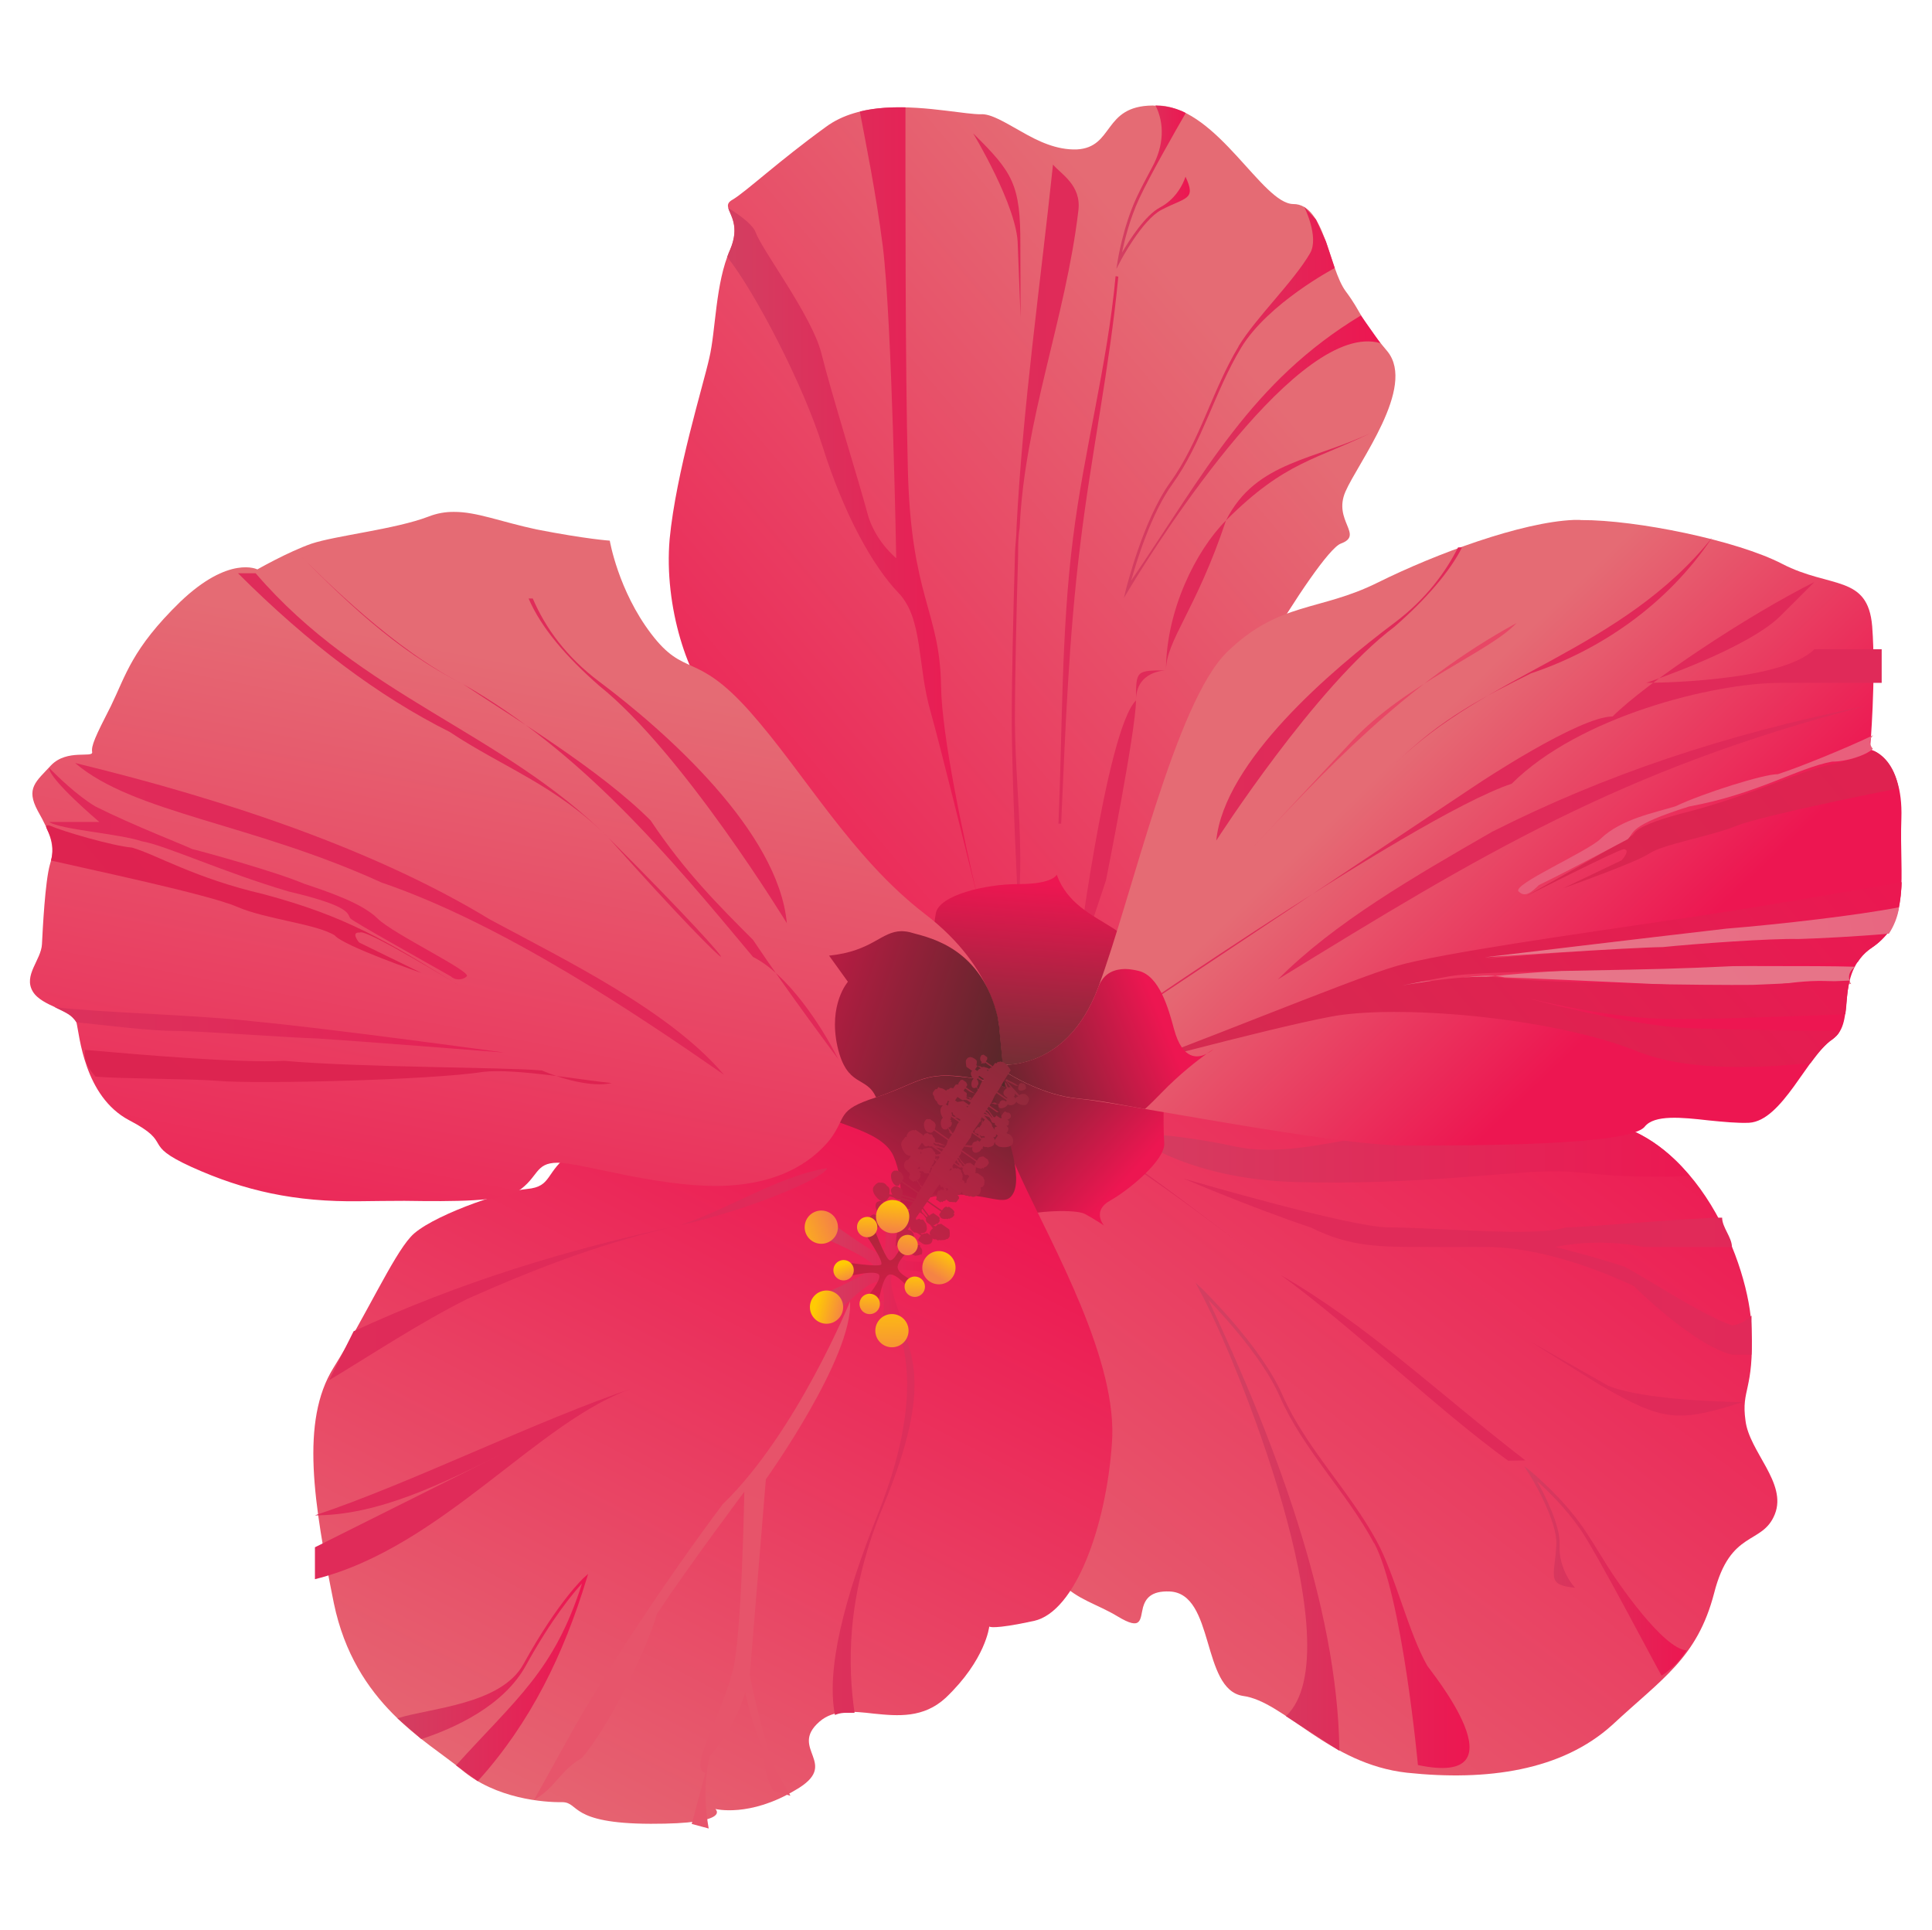<?xml version="1.0" encoding="UTF-8" standalone="no"?>
<!DOCTYPE svg PUBLIC "-//W3C//DTD SVG 1.1//EN" "http://www.w3.org/Graphics/SVG/1.1/DTD/svg11.dtd">
<svg width="100%" height="100%" viewBox="0 0 835 834" version="1.1" xmlns="http://www.w3.org/2000/svg" xmlns:xlink="http://www.w3.org/1999/xlink" xml:space="preserve" xmlns:serif="http://www.serif.com/" style="fill-rule:evenodd;clip-rule:evenodd;stroke-linejoin:round;stroke-miterlimit:2;">
    <g id="Artboard1" transform="matrix(0.982,0,0,1.022,0,0)">
        <rect x="0" y="0" width="850.11" height="815.747" style="fill:none;"/>
        <g transform="matrix(-261.143,332.755,346.549,250.749,710.567,426.926)">
            <path d="M0.233,-0.222C0.303,-0.276 0.397,-0.443 0.397,-0.443L0.424,-0.475C0.424,-0.475 0.643,-0.326 0.736,-0.214C0.829,-0.102 0.8,-0.081 0.795,-0.032C0.792,-0.003 0.784,-0.012 0.772,-0.017C0.764,-0.02 0.754,-0.021 0.743,-0.005C0.717,0.033 0.803,0.08 0.783,0.118C0.762,0.155 0.786,0.229 0.745,0.298C0.703,0.368 0.649,0.422 0.581,0.435C0.513,0.447 0.475,0.463 0.412,0.437C0.35,0.411 0.344,0.447 0.311,0.438C0.278,0.429 0.276,0.379 0.253,0.357C0.23,0.334 0.224,0.346 0.175,0.306C0.125,0.266 0.047,0.141 0.103,0.05C0.12,0.021 0.134,0.003 0.144,-0.01C0.166,-0.039 0.171,-0.046 0.163,-0.09C0.156,-0.127 0.157,-0.147 0.173,-0.168C0.185,-0.184 0.204,-0.199 0.233,-0.222Z" style="fill:url(#_Linear1);fill-rule:nonzero;"/>
        </g>
        <g transform="matrix(-4311.17,0,0,4139.57,2801.43,535.544)">
            <path d="M0.516,-0.004C0.512,-0.002 0.509,-0.002 0.504,-0.002C0.502,-0.002 0.5,-0.002 0.498,-0.002C0.491,-0.002 0.483,0.002 0.483,0.002C0.483,0.002 0.477,0.008 0.473,0.009C0.473,0.009 0.472,0.009 0.471,0.009C0.471,0.008 0.471,0.006 0.471,0.005C0.472,0.006 0.473,0.006 0.473,0.006C0.476,0.005 0.482,0.001 0.484,0C0.487,-0.001 0.491,-0.002 0.491,-0.002C0.491,-0.002 0.487,-0.003 0.482,-0.002C0.479,-0.002 0.475,-0.002 0.473,-0.002C0.473,-0.003 0.474,-0.004 0.474,-0.005C0.477,-0.005 0.488,-0.004 0.49,-0.004C0.493,-0.003 0.503,-0.004 0.508,-0.004C0.512,-0.004 0.529,-0.009 0.529,-0.009C0.529,-0.009 0.522,-0.006 0.516,-0.004Z" style="fill:url(#_Linear2);fill-rule:nonzero;"/>
        </g>
        <g transform="matrix(-273.444,0,0,262.56,757.029,487.204)">
            <path d="M0.459,-0.036C0.503,-0.038 0.551,-0.029 0.598,-0.02C0.66,-0.009 0.721,0.003 0.779,-0.009C0.881,-0.031 0.951,-0.031 0.951,-0.031C0.951,-0.031 0.866,0.043 0.682,0.048C0.497,0.053 0.345,0.032 0.283,0.031C0.221,0.029 0.208,0.038 0.127,0.039C0.093,0.04 0.067,0.039 0.049,0.038C0.088,-0.01 0.14,-0.045 0.204,-0.052C0.243,-0.056 0.273,-0.057 0.296,-0.057C0.343,-0.038 0.368,-0.032 0.459,-0.036Z" style="fill:url(#_Linear3);fill-rule:nonzero;"/>
        </g>
        <g transform="matrix(-71.465,0,0,68.621,742.292,664.478)">
            <path d="M0.968,-0.599C0.967,-0.598 0.795,-0.32 0.802,-0.166C0.811,0.029 0.869,0.082 0.687,0.1C0.687,0.1 0.79,-0.008 0.782,-0.165C0.777,-0.283 0.871,-0.468 0.921,-0.557C0.858,-0.501 0.744,-0.39 0.655,-0.261C0.551,-0.11 0.219,0.526 0.155,0.64C0.155,0.645 0.11,0.614 0.069,0.573C0.035,0.539 0.005,0.494 -0,0.486C0.142,0.476 0.419,0.08 0.507,-0.065C0.555,-0.144 0.602,-0.219 0.639,-0.273C0.768,-0.46 0.953,-0.611 0.953,-0.612L1,-0.65L0.968,-0.599Z" style="fill:url(#_Linear4);fill-rule:nonzero;"/>
        </g>
        <g transform="matrix(-7591.66,127.237,132.512,7289.5,4351.86,475.601)">
            <path d="M0.515,-0.011C0.509,-0.008 0.504,-0.004 0.499,-0C0.495,0.003 0.49,0.008 0.486,0.011L0.485,0.011C0.49,0.007 0.494,0.003 0.499,-0C0.504,-0.004 0.509,-0.008 0.514,-0.011L0.515,-0.011Z" style="fill:url(#_Linear5);fill-rule:nonzero;"/>
        </g>
        <g transform="matrix(-3129.55,-52.452,-54.626,3004.98,2284.92,612.277)">
            <path d="M0.505,0C0.496,0.005 0.494,0.005 0.485,0.002C0.485,0.002 0.485,0.002 0.485,0.002C0.487,0.002 0.499,0.002 0.504,-0L0.515,-0.006L0.505,0Z" style="fill:url(#_Linear6);fill-rule:nonzero;"/>
        </g>
        <g transform="matrix(-99.605,0,0,95.641,646.754,653.428)">
            <path d="M1.19,-1.122C1.035,-0.839 0.504,0.466 0.811,0.755L0.575,0.908C0.582,0.261 0.872,-0.487 1.154,-1.086C1.082,-1.011 0.912,-0.825 0.839,-0.66C0.736,-0.424 0.544,-0.237 0.422,-0.01L0.421,-0.01L0.421,-0.01C0.297,0.222 0.228,0.97 0.228,0.971C-0.256,1.073 0.18,0.545 0.186,0.533C0.269,0.388 0.328,0.133 0.409,-0.017L0.409,-0.017L0.409,-0.017L0.409,-0.017C0.531,-0.243 0.723,-0.43 0.827,-0.666C0.921,-0.881 1.178,-1.13 1.178,-1.131L1.211,-1.162L1.19,-1.122Z" style="fill:url(#_Linear7);fill-rule:nonzero;"/>
        </g>
        <g transform="matrix(-64.29,-55.583,-57.887,61.731,492.468,502.17)">
            <path d="M0.922,-0.035L0.922,-0.034L0.921,-0.034C0.904,-0.014 0.635,0.306 0.363,0.602L0.363,0.602C0.282,0.569 0.289,0.49 0.267,0.435C0.244,0.38 0.091,0.227 0.038,0.215C-0.015,0.202 -0.072,0.194 -0.072,0.194C-0.072,0.194 0.025,0.182 -0.011,0.078C-0.046,-0.025 -0.081,-0.263 -0.02,-0.322C0.09,-0.431 0.164,-0.529 0.22,-0.602C0.495,-0.371 0.772,-0.181 0.772,-0.181L0.922,-0.035Z" style="fill:url(#_Linear8);fill-rule:nonzero;"/>
        </g>
        <g transform="matrix(282.57,-227.667,-237.104,-271.323,265.558,381.31)">
            <path d="M1.01,0.325C0.991,0.34 0.981,0.362 0.973,0.384C0.965,0.405 0.959,0.424 0.949,0.431C0.943,0.436 0.933,0.447 0.92,0.461C0.891,0.492 0.848,0.535 0.798,0.538C0.727,0.543 0.676,0.54 0.657,0.543C0.637,0.547 0.655,0.519 0.616,0.499C0.577,0.48 0.541,0.436 0.514,0.416C0.488,0.396 0.396,0.337 0.339,0.281C0.282,0.224 0.247,0.137 0.252,0.09C0.257,0.044 0.232,-0.068 0.212,-0.161C0.192,-0.255 0.237,-0.462 0.237,-0.462C0.237,-0.462 0.357,-0.524 0.419,-0.486C0.482,-0.448 0.675,-0.336 0.675,-0.336C0.665,-0.319 0.922,-0.228 0.949,-0.238C0.977,-0.248 0.959,-0.211 0.993,-0.194C1.027,-0.177 1.138,-0.153 1.139,-0.098C1.139,-0.043 1.145,-0.045 1.147,-0.011C1.149,0.023 1.195,0.085 1.166,0.109C1.138,0.133 1.17,0.253 1.12,0.301C1.117,0.303 1.115,0.305 1.113,0.307C1.067,0.345 1.046,0.298 1.01,0.325Z" style="fill:url(#_Linear9);fill-rule:nonzero;"/>
        </g>
        <g transform="matrix(-29.641,0,0,28.461,523.676,79.156)">
            <path d="M0.555,-0.306C0.648,-0.134 0.734,0.031 0.792,0.155C0.994,0.591 1.071,1.087 1.071,1.088L1.091,1.214L1.032,1.101C1.032,1.099 0.711,0.488 0.423,0.337C0.059,0.145 -0.099,0.193 0.065,-0.157C0.065,-0.156 0.15,0.146 0.442,0.3C0.663,0.416 0.898,0.785 1.007,0.971C0.972,0.798 0.892,0.471 0.754,0.173C0.59,-0.18 0.202,-0.859 0.063,-1.099C0.054,-1.105 0.158,-1.153 0.277,-1.183C0.376,-1.207 0.489,-1.214 0.51,-1.215C0.375,-0.946 0.385,-0.621 0.555,-0.306Z" style="fill:url(#_Linear10);fill-rule:nonzero;"/>
        </g>
        <g transform="matrix(-199.588,0,0,191.644,578.808,232.52)">
            <path d="M0.534,-0.025C0.56,0.181 0.557,0.393 0.566,0.604L0.56,0.604C0.551,0.398 0.543,0.191 0.518,-0.011C0.494,-0.21 0.453,-0.403 0.434,-0.603L0.44,-0.604C0.458,-0.408 0.51,-0.219 0.534,-0.025Z" style="fill:url(#_Linear11);fill-rule:nonzero;"/>
        </g>
        <g transform="matrix(-698.03,6.2364e-05,6.49491e-05,670.246,822.927,226.417)">
            <path d="M0.538,-0.005C0.538,0.001 0.539,0.007 0.539,0.013C0.54,0.047 0.541,0.088 0.541,0.116C0.541,0.155 0.537,0.234 0.537,0.234C0.533,0.196 0.539,0.155 0.539,0.116C0.539,0.088 0.538,0.047 0.537,0.013C0.537,0.007 0.537,0.001 0.536,-0.005C0.533,-0.073 0.507,-0.137 0.499,-0.205C0.497,-0.221 0.51,-0.228 0.515,-0.234C0.523,-0.158 0.534,-0.082 0.538,-0.005Z" style="fill:url(#_Linear12);fill-rule:nonzero;"/>
        </g>
        <g transform="matrix(7.269,181.252,188.765,-6.98,435.088,4.729)">
            <path d="M0.547,0.047L0.717,0.047L0.548,0.053C0.406,0.059 0.378,0.042 0.283,-0.047C0.283,-0.047 0.458,0.05 0.547,0.047Z" style="fill:url(#_Linear13);fill-rule:nonzero;"/>
        </g>
        <g transform="matrix(-116.04,0,0,111.421,436.102,223.986)">
            <path d="M0.497,-1.587C0.477,-1.48 0.436,-1.281 0.41,-1.076C0.375,-0.796 0.359,0.108 0.359,0.108C0.359,0.108 0.442,0.041 0.469,-0.065C0.497,-0.172 0.608,-0.527 0.643,-0.67C0.679,-0.812 0.868,-1.061 0.892,-1.128C0.901,-1.155 0.946,-1.19 0.996,-1.221C0.988,-1.193 0.951,-1.151 0.989,-1.063C0.993,-1.054 0.997,-1.045 1,-1.035C0.895,-0.903 0.712,-0.551 0.639,-0.318C0.556,-0.054 0.446,0.14 0.351,0.239C0.256,0.337 0.28,0.515 0.228,0.693C0.195,0.81 0.106,1.17 0.049,1.401C0.104,1.166 0.186,0.785 0.189,0.594C0.193,0.306 0.304,0.258 0.315,-0.235C0.325,-0.619 0.324,-1.312 0.324,-1.603C0.332,-1.603 0.34,-1.603 0.348,-1.603C0.398,-1.603 0.449,-1.599 0.497,-1.587ZM-0,1.603C-0,1.603 0.02,1.519 0.049,1.401C0.021,1.521 -0,1.603 -0,1.603Z" style="fill:url(#_Linear14);fill-rule:nonzero;"/>
        </g>
        <g transform="matrix(-112.871,0,0,108.378,607.528,170.124)">
            <path d="M0.274,-0.582C0.339,-0.47 0.485,-0.331 0.553,-0.219L0.553,-0.219L0.553,-0.218L0.553,-0.218C0.655,-0.049 0.704,0.152 0.82,0.313C0.926,0.46 0.991,0.728 0.992,0.729L1,0.763L0.982,0.733C0.854,0.519 0.313,-0.322 0,-0.231L0.076,-0.339C0.503,-0.081 0.684,0.273 0.972,0.696C0.95,0.618 0.893,0.432 0.811,0.319C0.695,0.158 0.646,-0.043 0.543,-0.213L0.543,-0.213L0.543,-0.213L0.543,-0.213C0.438,-0.387 0.178,-0.524 0.178,-0.524L0.212,-0.627L0.251,-0.713L0.297,-0.763C0.297,-0.763 0.238,-0.645 0.274,-0.582Z" style="fill:url(#_Linear15);fill-rule:nonzero;"/>
        </g>
        <g transform="matrix(-13209.7,0.001,0.001,12684,7144.44,296.145)">
            <path d="M0.5,-0.006C0.501,-0.005 0.502,-0.003 0.502,-0.001C0.503,-0.001 0.503,-0.001 0.503,-0C0.504,0.001 0.505,0.009 0.505,0.009L0.504,0.006C0.504,0.006 0.503,0.001 0.503,-0C0.503,-0.001 0.502,-0.001 0.502,-0.001C0.502,-0.002 0.501,-0.003 0.5,-0.006C0.498,-0.008 0.497,-0.008 0.495,-0.009L0.495,-0.009C0.497,-0.008 0.499,-0.008 0.5,-0.006Z" style="fill:url(#_Linear16);fill-rule:nonzero;"/>
        </g>
        <g transform="matrix(-5.855,80.392,83.724,5.622,456.607,373.857)">
            <path d="M0.006,-0.096C0.018,-0.276 0.095,-0.511 0.189,-0.521C0.478,-0.551 0.461,-0.405 0.516,-0.724C0.767,-0.433 0.986,-0.104 0.986,-0.104C0.986,-0.104 0.82,0.464 0.508,0.547C0.144,0.642 0.24,0.229 -0.057,0.097C-0.057,0.097 -0.007,0.084 0.006,-0.096Z" style="fill:url(#_Linear17);fill-rule:nonzero;"/>
        </g>
        <g transform="matrix(-172.529,311.564,324.479,165.662,396.002,477)">
            <path d="M-0.086,-0.005C-0.072,-0.028 0.028,-0.131 0.052,-0.176C0.076,-0.221 0.175,-0.315 0.21,-0.333C0.246,-0.351 0.257,-0.334 0.274,-0.36C0.291,-0.386 0.36,-0.449 0.39,-0.456C0.421,-0.464 0.498,-0.459 0.572,-0.464C0.647,-0.469 0.726,-0.409 0.821,-0.331C0.916,-0.252 0.914,-0.155 0.925,-0.103C0.937,-0.05 0.913,0.004 0.903,0.022C0.893,0.041 0.922,0.041 0.876,0.128C0.83,0.215 0.824,0.188 0.824,0.188C0.824,0.188 0.814,0.229 0.759,0.262C0.705,0.296 0.72,0.231 0.673,0.249C0.652,0.257 0.643,0.279 0.634,0.302C0.623,0.329 0.611,0.357 0.577,0.369C0.514,0.39 0.477,0.375 0.477,0.375C0.477,0.375 0.479,0.38 0.446,0.419C0.413,0.458 0.305,0.442 0.215,0.402C0.124,0.363 0.039,0.228 -0.015,0.157C-0.069,0.086 -0.079,0.089 -0.079,0.089L-0.097,0.07C-0.097,0.07 -0.099,0.021 -0.087,-0.003C-0.086,-0.004 -0.086,-0.004 -0.086,-0.005Z" style="fill:url(#_Linear18);fill-rule:nonzero;"/>
        </g>
        <g transform="matrix(-2006.26,7189.45,7487.47,1926.41,1780.11,-4574.41)">
            <path d="M0.725,-0.001C0.73,-0.003 0.736,-0.005 0.74,-0.006L0.744,-0.007C0.744,-0.007 0.744,-0.007 0.744,-0.007C0.743,-0.006 0.742,-0.006 0.741,-0.005C0.739,-0.004 0.734,-0.003 0.732,-0.003C0.729,-0.002 0.724,0 0.724,0C0.724,0 0.732,0.002 0.734,0.002C0.737,0.002 0.74,0.001 0.74,0.002C0.741,0.002 0.743,0.002 0.743,0.002C0.743,0.002 0.743,0.002 0.743,0.003C0.743,0.003 0.741,0.002 0.739,0.002C0.737,0.003 0.735,0.003 0.735,0.003C0.735,0.003 0.737,0.004 0.738,0.005C0.739,0.005 0.74,0.006 0.74,0.006C0.74,0.007 0.74,0.007 0.74,0.007C0.74,0.007 0.739,0.006 0.739,0.006C0.738,0.005 0.734,0.003 0.734,0.003L0.723,0.001C0.723,0.001 0.715,0.004 0.712,0.003C0.712,0.003 0.72,0.002 0.725,-0.001Z" style="fill:url(#_Linear19);fill-rule:nonzero;"/>
        </g>
        <g transform="matrix(-14057.7,0.001,0.001,13498.1,7279.92,586.732)">
            <path d="M0.498,-0C0.501,0.001 0.505,0.003 0.508,0.004L0.508,0.004C0.506,0.004 0.504,0.003 0.502,0.002C0.504,0.003 0.506,0.004 0.508,0.005L0.508,0.006C0.504,0.005 0.501,0.001 0.498,-0C0.496,-0.001 0.492,-0.006 0.492,-0.006L0.492,-0.006C0.492,-0.006 0.496,-0.001 0.498,-0Z" style="fill:url(#_Linear20);fill-rule:nonzero;"/>
        </g>
        <g transform="matrix(-3592.32,0,0,3449.33,2052.38,538.739)">
            <path d="M0.488,-0.006L0.488,-0.006C0.502,-0.003 0.515,0.001 0.528,0.007L0.531,0.013C0.526,0.01 0.52,0.006 0.514,0.003C0.505,-0.001 0.497,-0.004 0.488,-0.006L0.488,-0.006C0.479,-0.008 0.47,-0.012 0.47,-0.013C0.476,-0.012 0.482,-0.008 0.488,-0.006Z" style="fill:url(#_Linear21);fill-rule:nonzero;"/>
        </g>
        <g transform="matrix(-83.904,0,0,80.564,258.851,709.294)">
            <path d="M0.02,-0.526C0.021,-0.526 0.158,-0.4 0.339,-0.071C0.456,0.143 0.832,0.16 1,0.214L0.875,0.323C0.704,0.267 0.443,0.15 0.326,-0.064C0.188,-0.314 0.076,-0.446 0.032,-0.494C0.178,-0.035 0.375,0.109 0.693,0.461C0.689,0.464 0.583,0.542 0.579,0.544C0.3,0.235 0.128,-0.124 0.008,-0.518L-0,-0.544L0.02,-0.526Z" style="fill:url(#_Linear22);fill-rule:nonzero;"/>
        </g>
        <g transform="matrix(64.354,-91.611,-95.409,-61.792,371.09,530.124)">
            <path d="M0.79,0.133C0.757,0.178 0.604,0.311 0.473,0.437C0.443,0.419 0.417,0.4 0.405,0.383C0.373,0.333 0.48,0.15 0.418,0.05C0.356,-0.049 0.238,-0.095 0.238,-0.095C0.238,-0.095 0.346,-0.108 0.418,-0.214C0.448,-0.257 0.467,-0.294 0.48,-0.324C0.502,-0.374 0.511,-0.403 0.537,-0.409C0.606,-0.424 0.71,-0.304 0.851,-0.1C0.851,-0.1 0.842,0.055 0.793,0.128C0.792,0.13 0.791,0.131 0.79,0.133Z" style="fill:url(#_Linear23);fill-rule:nonzero;"/>
        </g>
        <g transform="matrix(-101.974,-101.394,-105.597,97.915,713.842,423.951)">
            <path d="M1.142,-0.902C1.246,-0.785 1.356,-0.535 1.415,-0.349C1.474,-0.162 1.579,-0.098 1.579,0.119C1.58,0.335 1.248,0.838 1.124,1.097C1,1.356 1.175,1.483 1.175,1.483C1.175,1.483 1.026,1.459 0.927,1.374C0.827,1.288 0.291,0.919 0.144,0.766C-0.004,0.613 -0.325,0.28 -0.315,0.209C-0.309,0.163 -0.372,0.11 -0.435,0.058C-0.468,0.03 -0.501,0.002 -0.524,-0.024C-0.589,-0.1 -0.501,-0.289 -0.517,-0.378C-0.534,-0.467 -0.378,-0.513 -0.402,-0.655C-0.426,-0.796 -0.31,-0.856 -0.184,-0.987C-0.058,-1.117 0.03,-1.063 0.03,-1.063C0.03,-1.063 0.17,-1.224 0.291,-1.324C0.412,-1.423 0.459,-1.312 0.613,-1.26C0.759,-1.211 1.013,-1.036 1.126,-0.918C1.132,-0.913 1.137,-0.907 1.142,-0.902Z" style="fill:url(#_Linear24);fill-rule:nonzero;"/>
        </g>
        <g transform="matrix(-4711.21,2826.72,2943.89,4523.69,4144.39,-1644.58)">
            <path d="M0.723,0.002C0.728,-0.001 0.737,-0.006 0.74,-0.007C0.741,-0.008 0.743,-0.009 0.745,-0.009C0.743,-0.008 0.738,-0.007 0.736,-0.005C0.733,-0.003 0.723,0.004 0.72,0.006C0.718,0.007 0.715,0.008 0.713,0.01C0.713,0.009 0.712,0.009 0.712,0.009C0.715,0.007 0.72,0.004 0.723,0.002ZM0.746,-0.01C0.746,-0.01 0.745,-0.01 0.745,-0.009C0.745,-0.01 0.746,-0.01 0.746,-0.01Z" style="fill:url(#_Linear25);fill-rule:nonzero;"/>
        </g>
        <g transform="matrix(-337.438,271.874,283.144,324.007,813.834,311.011)">
            <path d="M0.258,0.025C0.333,-0.021 0.453,-0.096 0.494,-0.114C0.536,-0.133 0.731,-0.194 0.763,-0.209C0.795,-0.225 0.795,-0.224 0.795,-0.224C0.795,-0.224 0.635,-0.15 0.578,-0.118C0.52,-0.086 0.41,0.023 0.366,0.104C0.34,0.154 0.281,0.198 0.24,0.226C0.228,0.223 0.216,0.221 0.208,0.222C0.204,0.222 0.2,0.222 0.197,0.22C0.236,0.187 0.288,0.142 0.314,0.118C0.358,0.077 0.416,-0.007 0.416,-0.007C0.416,-0.007 0.37,0.057 0.326,0.096C0.297,0.122 0.227,0.176 0.182,0.211C0.174,0.204 0.167,0.195 0.157,0.188C0.184,0.167 0.216,0.143 0.234,0.129C0.267,0.102 0.389,-0.003 0.42,-0.036C0.442,-0.061 0.494,-0.091 0.519,-0.105C0.528,-0.109 0.534,-0.112 0.534,-0.112C0.534,-0.112 0.528,-0.109 0.519,-0.105C0.504,-0.096 0.479,-0.083 0.46,-0.072C0.431,-0.055 0.328,0.032 0.267,0.079C0.23,0.107 0.177,0.149 0.139,0.179C0.133,0.177 0.126,0.176 0.119,0.177C0.111,0.178 0.103,0.177 0.097,0.176C0.121,0.159 0.155,0.135 0.169,0.123C0.191,0.105 0.252,0.062 0.278,0.041C0.304,0.021 0.422,-0.063 0.422,-0.063C0.422,-0.063 0.282,0.025 0.22,0.069C0.174,0.1 0.107,0.143 0.073,0.164C0.067,0.159 0.06,0.153 0.054,0.146C0.085,0.128 0.194,0.065 0.258,0.025Z" style="fill:url(#_Linear26);fill-rule:nonzero;"/>
        </g>
        <g transform="matrix(-600.914,484.157,504.226,576.996,1055.58,112.88)">
            <path d="M0.424,0.009C0.439,0.001 0.468,-0.006 0.5,-0.021C0.533,-0.037 0.532,-0.031 0.535,-0.032C0.538,-0.032 0.602,-0.044 0.602,-0.044C0.602,-0.044 0.546,-0.031 0.543,-0.029C0.54,-0.026 0.548,-0.025 0.548,-0.025L0.583,-0.034C0.583,-0.034 0.543,-0.019 0.534,-0.018C0.524,-0.017 0.501,-0.003 0.485,0.002C0.471,0.007 0.419,0.035 0.403,0.044C0.396,0.032 0.398,0.023 0.4,0.019C0.407,0.017 0.417,0.013 0.424,0.009Z" style="fill:url(#_Linear27);fill-rule:nonzero;"/>
        </g>
        <g transform="matrix(2924.78,2908.15,3028.7,-2808.37,-868.115,-1261.4)">
            <path d="M0.555,0.009C0.554,0.008 0.551,0.002 0.55,-0.001C0.549,-0.003 0.547,-0.006 0.547,-0.009C0.547,-0.011 0.544,-0.019 0.545,-0.019C0.546,-0.019 0.546,-0.018 0.546,-0.017C0.547,-0.014 0.549,-0.007 0.549,-0.007C0.549,-0.006 0.548,-0.006 0.551,-0C0.555,0.006 0.556,0.011 0.558,0.014C0.559,0.015 0.56,0.017 0.56,0.018C0.56,0.018 0.56,0.018 0.56,0.018C0.56,0.018 0.559,0.018 0.559,0.019C0.558,0.016 0.556,0.011 0.555,0.009Z" style="fill:url(#_Linear28);fill-rule:nonzero;"/>
        </g>
        <g transform="matrix(-14801.8,0.001,0.001,14212.6,8051.44,345.578)">
            <path d="M0.496,-0.003C0.497,-0.003 0.5,-0.001 0.5,-0.001L0.512,0.007C0.512,0.007 0.502,-0 0.499,-0.001C0.497,-0.003 0.493,-0.004 0.491,-0.004C0.49,-0.004 0.489,-0.004 0.488,-0.004C0.488,-0.005 0.488,-0.005 0.488,-0.005C0.489,-0.005 0.489,-0.005 0.49,-0.005C0.491,-0.004 0.495,-0.004 0.495,-0.004C0.495,-0.004 0.492,-0.005 0.491,-0.006C0.491,-0.006 0.49,-0.007 0.49,-0.007C0.49,-0.007 0.49,-0.007 0.49,-0.007C0.492,-0.006 0.495,-0.004 0.496,-0.003Z" style="fill:url(#_Linear29);fill-rule:nonzero;"/>
        </g>
        <g transform="matrix(-1293.54,241.431,251.439,1242.05,1629.78,234.137)">
            <path d="M0.672,-0.003C0.698,-0.005 0.753,-0.009 0.753,-0.009C0.753,-0.009 0.705,-0.003 0.694,-0.001C0.683,0 0.658,0.003 0.649,0.005C0.643,0.006 0.629,0.008 0.619,0.009C0.617,0.007 0.615,0.004 0.614,0.001C0.628,0.001 0.654,-0.001 0.672,-0.003Z" style="fill:url(#_Linear30);fill-rule:nonzero;"/>
        </g>
        <g transform="matrix(-11942.3,12296.8,12806.6,11467,7498.44,-6770.33)">
            <path d="M0.572,0C0.572,0 0.572,0 0.572,0C0.573,-0 0.575,-0.001 0.577,-0.001C0.579,-0.001 0.58,-0.001 0.581,-0.001C0.582,-0.001 0.584,-0.001 0.584,-0.001C0.583,-0.001 0.582,-0.001 0.581,-0.001C0.578,-0.001 0.575,-0.001 0.572,0C0.572,0 0.572,0 0.572,0C0.57,0.001 0.569,0.001 0.568,0.001L0.568,0.001C0.569,0.001 0.57,0.001 0.572,0Z" style="fill:url(#_Linear31);fill-rule:nonzero;"/>
        </g>
        <g transform="matrix(-1744.66,0,0,1675.22,1461.71,293.431)">
            <path d="M0.47,-0.037C0.473,-0.031 0.478,-0.024 0.486,-0.018C0.502,-0.006 0.529,0.017 0.531,0.037C0.531,0.037 0.506,-0.002 0.486,-0.017C0.478,-0.024 0.472,-0.031 0.469,-0.037L0.47,-0.037Z" style="fill:url(#_Linear32);fill-rule:nonzero;"/>
        </g>
        <g transform="matrix(-9968.11,0.001,0.001,9571.35,5209.29,313.424)">
            <path d="M0.461,0.001C0.468,0.007 0.468,0.007 0.461,0.001C0.459,-0.001 0.457,-0.002 0.455,-0.003C0.452,-0.004 0.449,-0.006 0.447,-0.009L0.447,-0.009C0.451,-0.004 0.457,-0.003 0.461,0.001Z" style="fill:url(#_Linear33);fill-rule:nonzero;"/>
        </g>
        <g transform="matrix(2514.14,7155.64,7452.25,-2414.07,-565.495,-3221.49)">
            <path d="M0.498,-0.004C0.499,-0.009 0.5,-0.014 0.502,-0.018C0.499,-0.005 0.497,0.004 0.498,0.018L0.498,0.018C0.497,0.01 0.497,0.003 0.498,-0.004Z" style="fill:url(#_Linear34);fill-rule:nonzero;"/>
        </g>
        <g transform="matrix(-81.936,31.787,33.104,78.674,512.035,432.889)">
            <path d="M0.232,-0.291C0.465,-0.036 0.689,-0.066 0.795,-0.101C0.81,-0.1 0.824,-0.099 0.837,-0.098C0.794,-0.035 0.683,0.108 0.535,0.185C0.413,0.249 0.377,0.277 0.244,0.359C0.211,0.347 0.175,0.332 0.137,0.315C0.02,0.263 -0.087,0.233 -0.144,0.219C-0.094,0.224 -0.02,0.204 -0.039,0.045C-0.052,-0.061 -0.071,-0.229 0.016,-0.291C0.03,-0.301 0.051,-0.315 0.075,-0.325C0.122,-0.343 0.18,-0.348 0.232,-0.291ZM-0.144,0.219C-0.167,0.217 -0.185,0.21 -0.185,0.21C-0.185,0.21 -0.17,0.213 -0.144,0.219Z" style="fill:url(#_Linear35);fill-rule:nonzero;"/>
        </g>
        <g transform="matrix(62.154,-307.026,-319.753,-59.68,185.768,590.754)">
            <path d="M1.17,0.219C1.145,0.259 1.121,0.337 1.104,0.367C1.087,0.396 1.056,0.432 1.056,0.432C1.056,0.432 1.068,0.473 0.993,0.526C0.918,0.578 0.882,0.579 0.837,0.591C0.792,0.604 0.779,0.607 0.771,0.604C0.763,0.601 0.769,0.638 0.743,0.655C0.717,0.671 0.706,0.683 0.679,0.661C0.652,0.638 0.636,0.628 0.611,0.631C0.587,0.633 0.524,0.624 0.503,0.621C0.482,0.618 0.457,0.638 0.438,0.621C0.42,0.605 0.424,0.563 0.408,0.555C0.393,0.548 0.312,0.526 0.292,0.46C0.272,0.393 0.264,0.44 0.246,0.365C0.228,0.289 0.226,0.219 0.244,0.133C0.248,0.114 0.252,0.094 0.256,0.074C0.268,0.007 0.28,-0.055 0.298,-0.074C0.322,-0.098 0.34,-0.089 0.346,-0.119C0.352,-0.149 0.34,-0.253 0.356,-0.335C0.372,-0.416 0.411,-0.455 0.446,-0.474C0.482,-0.492 0.487,-0.474 0.515,-0.525C0.543,-0.575 0.56,-0.58 0.564,-0.631C0.569,-0.682 0.561,-0.693 0.561,-0.693L0.636,-0.671C0.636,-0.671 0.716,-0.653 0.771,-0.542C0.827,-0.43 0.928,-0.345 0.995,-0.257C1.061,-0.17 1.022,-0.163 1.072,-0.107C1.121,-0.052 1.185,-0.028 1.185,-0.028C1.185,-0.028 1.181,0.003 1.181,0.072C1.182,0.122 1.189,0.156 1.183,0.186C1.181,0.197 1.177,0.208 1.17,0.219Z" style="fill:url(#_Linear36);fill-rule:nonzero;"/>
        </g>
        <g transform="matrix(-3068.7,2472.46,2574.95,2946.56,1604.32,-713.137)">
            <path d="M0.494,-0.018C0.492,-0.016 0.486,-0.011 0.484,-0.009C0.481,-0.006 0.466,0.006 0.461,0.009C0.458,0.011 0.453,0.017 0.451,0.019C0.453,0.018 0.455,0.015 0.456,0.013C0.459,0.01 0.471,0 0.477,-0.006C0.481,-0.009 0.489,-0.017 0.493,-0.021C0.494,-0.02 0.494,-0.019 0.494,-0.018ZM0.45,0.021C0.45,0.021 0.451,0.02 0.451,0.019C0.451,0.02 0.45,0.021 0.45,0.021Z" style="fill:url(#_Linear37);fill-rule:nonzero;"/>
        </g>
        <g transform="matrix(-2377.3,1915.39,1994.79,2282.68,1102.44,-416.844)">
            <path d="M0.435,-0.023C0.432,-0.019 0.421,-0.005 0.419,-0.001C0.417,0.003 0.412,0.008 0.411,0.011C0.411,0.013 0.405,0.023 0.405,0.023L0.409,0.014C0.409,0.014 0.409,0.012 0.408,0.013C0.407,0.013 0.402,0.028 0.402,0.028C0.406,0.016 0.408,0.01 0.415,-0C0.421,-0.008 0.423,-0.014 0.425,-0.017C0.427,-0.019 0.431,-0.025 0.432,-0.027C0.433,-0.028 0.432,-0.025 0.435,-0.023Z" style="fill:url(#_Linear38);fill-rule:nonzero;"/>
        </g>
        <g transform="matrix(-1700.83,-0,-0,1633.13,866.932,370.417)">
            <path d="M0.484,-0.014C0.484,-0.014 0.497,-0.014 0.497,-0.014C0.494,-0.012 0.479,-0.011 0.473,-0.009C0.467,-0.008 0.452,-0.001 0.435,0.004C0.418,0.008 0.42,0.01 0.419,0.011C0.418,0.012 0.4,0.022 0.393,0.026C0.392,0.027 0.39,0.027 0.389,0.026C0.387,0.025 0.408,0.015 0.412,0.011C0.416,0.007 0.425,0.004 0.431,0.002C0.438,-0.001 0.456,-0.006 0.46,-0.007C0.462,-0.008 0.475,-0.013 0.485,-0.018C0.49,-0.021 0.495,-0.026 0.497,-0.028C0.497,-0.025 0.484,-0.014 0.484,-0.014Z" style="fill:url(#_Linear39);fill-rule:nonzero;"/>
        </g>
        <g transform="matrix(-476.684,-6.2364e-05,-6.49491e-05,457.711,353.015,435.439)">
            <path d="M0.67,-0.007C0.641,-0.004 0.602,0.001 0.579,0.001C0.556,0.001 0.479,0.007 0.447,0.008C0.415,0.01 0.275,0.021 0.275,0.021C0.275,0.021 0.434,-0.001 0.508,-0.008C0.561,-0.014 0.651,-0.016 0.69,-0.021C0.678,-0.015 0.675,-0.014 0.67,-0.007Z" style="fill:url(#_Linear40);fill-rule:nonzero;"/>
        </g>
        <g transform="matrix(-7511.21,-0.001,-0.001,7212.25,3801.6,339.702)">
            <path d="M0.479,-0.007L0.479,-0.007C0.472,-0.003 0.467,0.003 0.462,0.009C0.46,0.01 0.458,0.013 0.457,0.015C0.457,0.015 0.46,0.011 0.462,0.008C0.464,0.006 0.466,0.004 0.468,0.001C0.471,-0.002 0.476,-0.005 0.479,-0.007L0.479,-0.007L0.479,-0.007C0.483,-0.009 0.486,-0.012 0.489,-0.015C0.487,-0.013 0.483,-0.009 0.479,-0.007Z" style="fill:url(#_Linear41);fill-rule:nonzero;"/>
        </g>
        <g transform="matrix(-1833.02,-0,-0,1760.07,1205.98,321.703)">
            <path d="M0.514,-0.018C0.494,-0.002 0.469,0.039 0.469,0.039C0.471,0.017 0.498,-0.007 0.514,-0.019C0.522,-0.025 0.527,-0.032 0.53,-0.039L0.531,-0.039C0.528,-0.032 0.522,-0.025 0.514,-0.018Z" style="fill:url(#_Linear42);fill-rule:nonzero;"/>
        </g>
        <g transform="matrix(-7763.25,-0.001,-0.001,7454.26,4250.33,339.293)">
            <path d="M0.522,-0.004C0.519,-0.002 0.516,-0.001 0.513,0.002C0.505,0.011 0.504,0.011 0.513,0.002C0.519,-0.004 0.527,-0.006 0.533,-0.013L0.534,-0.013C0.53,-0.009 0.526,-0.006 0.522,-0.004Z" style="fill:url(#_Linear43);fill-rule:nonzero;"/>
        </g>
        <g transform="matrix(-2030.62,5717.64,5954.65,1949.8,1150.54,-2355.95)">
            <path d="M0.478,-0.002C0.478,0.007 0.481,0.018 0.483,0.025C0.48,0.02 0.479,0.012 0.478,0.006C0.476,-0.003 0.476,-0.014 0.477,-0.025C0.479,-0.02 0.477,-0.012 0.478,-0.002Z" style="fill:url(#_Linear44);fill-rule:nonzero;"/>
        </g>
        <g transform="matrix(137.703,42.962,44.742,-132.222,314.512,402.231)">
            <path d="M0.335,0.095L0.414,0.037C0.414,0.037 0.378,-0.046 0.444,-0.159C0.511,-0.272 0.556,-0.216 0.604,-0.271C0.708,-0.193 0.716,-0.154 0.828,-0.131C0.94,-0.108 0.968,-0.122 0.968,-0.122L0.898,0.039L0.898,0.04C0.898,0.041 0.891,0.055 0.88,0.076C0.77,0.257 0.616,0.242 0.556,0.239C0.543,0.239 0.532,0.237 0.522,0.234C0.462,0.214 0.457,0.149 0.335,0.095Z" style="fill:url(#_Linear45);fill-rule:nonzero;"/>
        </g>
        <g transform="matrix(-357.616,490.4,510.728,343.382,474.948,409.164)">
            <path d="M0.089,-0.02L0.094,-0.017C0.094,-0.017 0.094,-0.016 0.094,-0.016L0.089,-0.02C0.089,-0.02 0.089,-0.02 0.089,-0.02C0.089,-0.02 0.089,-0.02 0.089,-0.02ZM0.09,-0.021L0.095,-0.018C0.095,-0.017 0.094,-0.017 0.094,-0.017L0.089,-0.02C0.089,-0.02 0.09,-0.021 0.09,-0.021ZM0.094,-0.016C0.094,-0.016 0.093,-0.016 0.093,-0.016L0.093,-0.014L0.092,-0.014L0.092,-0.016C0.09,-0.016 0.09,-0.016 0.089,-0.017C0.089,-0.018 0.089,-0.019 0.089,-0.02L0.094,-0.016ZM0.09,-0.021C0.09,-0.021 0.09,-0.021 0.091,-0.021L0.094,-0.018C0.094,-0.018 0.095,-0.018 0.095,-0.018L0.09,-0.021L0.09,-0.021ZM0.094,-0.018L0.091,-0.021C0.092,-0.021 0.094,-0.02 0.094,-0.018ZM0.098,-0.028L0.103,-0.025C0.103,-0.023 0.103,-0.022 0.103,-0.021L0.096,-0.027C0.096,-0.027 0.096,-0.027 0.096,-0.027C0.096,-0.027 0.097,-0.028 0.098,-0.028ZM0.103,-0.021C0.103,-0.021 0.103,-0.021 0.103,-0.02L0.103,-0.02C0.105,-0.021 0.107,-0.018 0.107,-0.016C0.11,-0.017 0.115,-0.013 0.111,-0.011L0.111,-0.01L0.111,-0.01L0.11,-0.011C0.11,-0.011 0.11,-0.011 0.11,-0.011L0.106,-0.014C0.106,-0.014 0.106,-0.014 0.106,-0.014C0.106,-0.014 0.105,-0.014 0.105,-0.014L0.101,-0.017C0.101,-0.018 0.101,-0.019 0.101,-0.019C0.101,-0.019 0.1,-0.019 0.099,-0.019L0.098,-0.019L0.098,-0.019L0.098,-0.02C0.095,-0.021 0.095,-0.022 0.095,-0.023C0.095,-0.024 0.095,-0.026 0.096,-0.027L0.103,-0.021ZM0.099,-0.028C0.1,-0.028 0.102,-0.026 0.103,-0.025L0.098,-0.028C0.098,-0.028 0.098,-0.028 0.099,-0.028ZM0.087,-0.008L0.103,0.003C0.094,0.002 0.087,0.002 0.087,0.002C0.087,0.002 0.084,-0.004 0.086,-0.007C0.086,-0.008 0.087,-0.008 0.087,-0.008ZM0.088,-0.009L0.106,0.003L0.106,0.005L0.105,0.004L0.105,0.003L0.103,0.003L0.087,-0.008C0.087,-0.009 0.088,-0.009 0.088,-0.009ZM0.088,-0.009L0.106,0.003L0.106,0.003L0.088,-0.009L0.088,-0.009ZM0.089,-0.01L0.108,0.003L0.106,0.003L0.106,0.003L0.088,-0.009C0.089,-0.009 0.089,-0.009 0.089,-0.01ZM0.093,-0.014L0.093,-0.01C0.094,-0.011 0.094,-0.011 0.095,-0.011L0.095,-0.012L0.096,-0.011L0.096,-0.011C0.096,-0.011 0.096,-0.011 0.097,-0.011L0.118,0.004L0.114,0.004L0.113,0.007L0.112,0.006L0.114,0.004L0.108,0.003L0.089,-0.01C0.09,-0.01 0.091,-0.01 0.092,-0.01L0.092,-0.014L0.093,-0.014ZM0.098,-0.019L0.098,-0.016C0.099,-0.017 0.1,-0.017 0.101,-0.017L0.101,-0.017L0.105,-0.014C0.105,-0.014 0.105,-0.014 0.105,-0.014L0.105,-0.011L0.104,-0.012L0.104,-0.014C0.103,-0.014 0.103,-0.014 0.103,-0.014C0.103,-0.014 0.103,-0.013 0.103,-0.012L0.097,-0.017L0.098,-0.019L0.098,-0.019ZM0.103,-0.012C0.103,-0.012 0.103,-0.012 0.103,-0.012L0.097,-0.016L0.097,-0.017L0.103,-0.012ZM0.103,-0.012C0.103,-0.011 0.103,-0.011 0.103,-0.011L0.096,-0.015L0.097,-0.016L0.103,-0.012ZM0.103,-0.011C0.103,-0.011 0.103,-0.01 0.103,-0.01L0.096,-0.015L0.096,-0.015L0.103,-0.011ZM0.096,-0.015L0.124,0.005L0.123,0.008L0.122,0.007L0.123,0.004L0.122,0.004L0.122,0.007L0.121,0.006L0.121,0.004L0.12,0.004L0.12,0.006L0.119,0.005L0.119,0.004L0.118,0.004L0.097,-0.011L0.097,-0.011C0.097,-0.011 0.096,-0.012 0.096,-0.012L0.096,-0.011L0.095,-0.012L0.096,-0.015ZM0.103,-0.01L0.104,-0.01L0.126,0.005L0.126,0.006L0.124,0.005L0.124,0.005L0.124,0.004C0.124,0.004 0.124,0.004 0.124,0.004L0.124,0.004L0.124,0.005L0.103,-0.01ZM0.105,-0.011L0.105,-0.01L0.104,-0.011L0.104,-0.012L0.105,-0.011ZM0.105,-0.01L0.105,-0.01L0.105,-0.01L0.126,0.004L0.126,0.004L0.126,0.005L0.104,-0.01L0.104,-0.01L0.104,-0.011L0.105,-0.01ZM0.11,-0.011C0.108,-0.011 0.108,-0.011 0.107,-0.012C0.107,-0.012 0.106,-0.013 0.106,-0.014L0.11,-0.011ZM0.094,0.003C0.095,0.003 0.095,0.003 0.095,0.003L0.095,0.003L0.095,0.003C0.095,0.003 0.095,0.003 0.095,0.003C0.095,0.003 0.095,0.003 0.095,0.003L0.097,0.009C0.097,0.008 0.098,0.008 0.098,0.007L0.096,0.004C0.096,0.004 0.096,0.004 0.097,0.004L0.099,0.007C0.099,0.007 0.099,0.007 0.099,0.007C0.104,0.005 0.105,0.009 0.104,0.012C0.104,0.012 0.104,0.011 0.105,0.011L0.105,0.004L0.106,0.005L0.106,0.011C0.106,0.012 0.106,0.012 0.107,0.012C0.107,0.011 0.107,0.01 0.108,0.009C0.109,0.009 0.109,0.008 0.111,0.009L0.111,0.009L0.112,0.009L0.112,0.009C0.116,0.011 0.11,0.015 0.108,0.014C0.108,0.016 0.106,0.018 0.104,0.018L0.102,0.016C0.101,0.016 0.101,0.015 0.101,0.014C0.101,0.015 0.1,0.015 0.098,0.013L0.099,0.014L0.097,0.013L0.095,0.004L0.095,0.004L0.094,0.011L0.093,0.01L0.094,0.003C0.094,0.003 0.094,0.003 0.094,0.003ZM0.113,-0.023L0.124,-0.016C0.124,-0.015 0.124,-0.013 0.123,-0.013L0.118,-0.016C0.118,-0.017 0.118,-0.017 0.118,-0.017C0.118,-0.017 0.118,-0.017 0.118,-0.017C0.118,-0.017 0.117,-0.017 0.117,-0.017L0.112,-0.021C0.112,-0.021 0.112,-0.022 0.112,-0.022C0.112,-0.022 0.113,-0.023 0.113,-0.023ZM0.117,-0.017C0.117,-0.017 0.116,-0.017 0.116,-0.017L0.116,-0.015L0.115,-0.016L0.115,-0.017C0.113,-0.017 0.113,-0.017 0.112,-0.019C0.112,-0.019 0.112,-0.02 0.112,-0.021L0.117,-0.017ZM0.114,-0.023C0.114,-0.023 0.115,-0.023 0.116,-0.023L0.123,-0.018L0.123,-0.017C0.123,-0.017 0.123,-0.017 0.123,-0.017L0.123,-0.017L0.124,-0.017L0.124,-0.016L0.124,-0.016L0.113,-0.023C0.113,-0.023 0.114,-0.023 0.114,-0.023ZM0.106,-0.01L0.127,0.005L0.128,0.006L0.127,0.005L0.126,0.004L0.126,0.004L0.105,-0.01L0.106,-0.01ZM0.093,0.013L0.093,0.01L0.094,0.011L0.093,0.013C0.098,0.014 0.093,0.019 0.091,0.018C0.089,0.016 0.089,0.015 0.09,0.014C0.09,0.013 0.09,0.013 0.09,0.013C0.091,0.013 0.091,0.012 0.093,0.013ZM0.111,-0.009L0.111,-0.01L0.111,-0.01L0.112,-0.009L0.112,-0.009L0.132,0.005L0.129,0.005L0.129,0.006L0.129,0.006L0.128,0.005L0.127,0.004L0.127,0.005L0.106,-0.01L0.111,-0.009ZM0.116,-0.022C0.116,-0.023 0.117,-0.023 0.117,-0.023L0.124,-0.018L0.124,-0.017L0.123,-0.017L0.123,-0.018C0.123,-0.018 0.123,-0.018 0.123,-0.018L0.116,-0.023C0.116,-0.023 0.116,-0.023 0.116,-0.022ZM0.118,-0.024C0.118,-0.024 0.119,-0.024 0.119,-0.024L0.136,-0.013C0.136,-0.012 0.136,-0.012 0.136,-0.011C0.136,-0.011 0.136,-0.011 0.136,-0.011L0.137,-0.012L0.138,-0.011L0.138,-0.008L0.137,-0.009L0.137,-0.011L0.136,-0.009L0.136,-0.009L0.127,-0.016L0.127,-0.018C0.126,-0.018 0.126,-0.018 0.124,-0.018L0.124,-0.018L0.117,-0.023C0.117,-0.023 0.117,-0.024 0.118,-0.024ZM0.121,-0.024C0.121,-0.025 0.121,-0.025 0.122,-0.026L0.129,-0.02L0.129,-0.02L0.129,-0.02L0.139,-0.013C0.139,-0.013 0.139,-0.013 0.138,-0.014L0.138,-0.011L0.137,-0.012L0.137,-0.013L0.137,-0.014C0.136,-0.014 0.136,-0.014 0.136,-0.015L0.135,-0.015C0.135,-0.014 0.136,-0.014 0.136,-0.013L0.119,-0.024C0.12,-0.024 0.12,-0.024 0.121,-0.024ZM0.126,-0.032L0.136,-0.025C0.136,-0.024 0.135,-0.024 0.135,-0.023L0.135,-0.023C0.138,-0.024 0.141,-0.021 0.142,-0.018C0.145,-0.019 0.151,-0.014 0.147,-0.011L0.133,-0.021C0.133,-0.021 0.133,-0.022 0.133,-0.022C0.133,-0.022 0.133,-0.022 0.133,-0.022L0.125,-0.027C0.125,-0.029 0.125,-0.03 0.126,-0.032C0.126,-0.032 0.126,-0.032 0.126,-0.032ZM0.126,-0.033L0.136,-0.026C0.136,-0.026 0.136,-0.026 0.136,-0.025L0.126,-0.032C0.126,-0.032 0.126,-0.032 0.126,-0.033ZM0.128,-0.033L0.135,-0.028C0.135,-0.028 0.136,-0.027 0.136,-0.026L0.126,-0.033C0.127,-0.033 0.127,-0.033 0.128,-0.033ZM0.123,-0.026L0.128,-0.022L0.129,-0.022L0.129,-0.022L0.13,-0.021L0.129,-0.02L0.122,-0.026C0.122,-0.026 0.122,-0.026 0.123,-0.026ZM0.116,-0.015L0.116,-0.013L0.115,-0.013L0.115,-0.016L0.116,-0.015ZM0.124,-0.027C0.124,-0.027 0.125,-0.027 0.125,-0.027L0.125,-0.027L0.133,-0.022C0.132,-0.021 0.131,-0.022 0.13,-0.022L0.13,-0.021L0.129,-0.022L0.129,-0.022L0.128,-0.022L0.128,-0.022L0.123,-0.026C0.123,-0.026 0.124,-0.027 0.124,-0.027ZM0.13,-0.034C0.13,-0.034 0.13,-0.034 0.131,-0.034L0.133,-0.032C0.134,-0.031 0.135,-0.03 0.135,-0.028L0.128,-0.033C0.128,-0.034 0.129,-0.034 0.13,-0.034ZM0.115,-0.009L0.115,-0.013L0.116,-0.013L0.115,-0.009L0.119,-0.009L0.119,-0.01L0.12,-0.01L0.119,-0.009L0.12,-0.009L0.12,-0.009L0.121,-0.009L0.121,-0.009L0.121,-0.009L0.121,-0.009L0.142,0.006L0.139,0.005L0.139,0.01L0.138,0.009L0.138,0.005L0.136,0.005L0.137,0.006C0.138,0.006 0.138,0.007 0.137,0.009L0.134,0.006L0.134,0.006C0.135,0.006 0.135,0.005 0.136,0.006L0.136,0.005L0.133,0.005L0.133,0.006L0.133,0.005L0.132,0.005L0.132,0.005L0.112,-0.009L0.115,-0.009ZM0.099,0.014L0.099,0.017C0.1,0.016 0.101,0.016 0.102,0.016C0.102,0.016 0.102,0.016 0.102,0.016L0.104,0.018C0.104,0.018 0.103,0.018 0.103,0.018L0.103,0.018C0.104,0.02 0.102,0.026 0.099,0.025C0.095,0.025 0.095,0.022 0.095,0.02C0.096,0.018 0.096,0.018 0.098,0.017L0.097,0.013L0.099,0.014ZM0.123,-0.013C0.123,-0.013 0.123,-0.013 0.123,-0.013L0.122,-0.011L0.121,-0.012L0.121,-0.013L0.121,-0.013L0.12,-0.012L0.12,-0.012L0.12,-0.013C0.118,-0.014 0.118,-0.014 0.118,-0.015C0.118,-0.016 0.118,-0.016 0.118,-0.016L0.123,-0.013ZM0.133,-0.032L0.131,-0.034C0.132,-0.034 0.133,-0.033 0.133,-0.032ZM0.12,-0.012L0.12,-0.01L0.119,-0.01L0.12,-0.012L0.12,-0.012ZM0.122,-0.011L0.122,-0.011L0.122,-0.008L0.124,-0.008L0.124,-0.009L0.125,-0.008L0.125,-0.008L0.126,-0.008L0.146,0.006L0.142,0.006L0.121,-0.009L0.121,-0.009L0.121,-0.009L0.12,-0.009L0.121,-0.011L0.121,-0.012L0.122,-0.011ZM0.125,-0.014C0.125,-0.014 0.125,-0.014 0.125,-0.014L0.155,0.007L0.154,0.006L0.154,0.009L0.153,0.008L0.153,0.006L0.15,0.006L0.131,-0.008L0.132,-0.008C0.132,-0.008 0.132,-0.008 0.131,-0.008C0.131,-0.008 0.131,-0.008 0.13,-0.008C0.13,-0.008 0.13,-0.008 0.13,-0.008L0.124,-0.012C0.124,-0.013 0.124,-0.013 0.125,-0.014C0.125,-0.014 0.125,-0.014 0.125,-0.014ZM0.126,-0.015L0.136,-0.008C0.136,-0.008 0.136,-0.007 0.136,-0.007L0.137,-0.007L0.137,-0.008L0.138,-0.007L0.138,-0.007L0.138,-0.007L0.158,0.007C0.157,0.007 0.156,0.007 0.155,0.007L0.125,-0.014C0.126,-0.015 0.126,-0.015 0.126,-0.015ZM0.131,-0.021L0.145,-0.011C0.145,-0.01 0.144,-0.01 0.144,-0.01L0.14,-0.013C0.14,-0.013 0.14,-0.013 0.14,-0.014C0.14,-0.013 0.139,-0.013 0.139,-0.013L0.129,-0.02C0.13,-0.021 0.13,-0.021 0.131,-0.021ZM0.136,-0.009C0.136,-0.009 0.136,-0.009 0.136,-0.008L0.126,-0.015L0.126,-0.015L0.127,-0.016L0.136,-0.009ZM0.13,-0.008C0.13,-0.008 0.129,-0.008 0.129,-0.008L0.131,-0.008L0.15,0.006L0.15,0.006L0.149,0.008L0.148,0.007L0.149,0.006L0.146,0.006L0.126,-0.008L0.127,-0.008L0.127,-0.008C0.127,-0.008 0.126,-0.008 0.126,-0.008C0.126,-0.008 0.126,-0.009 0.126,-0.009L0.125,-0.008L0.124,-0.009L0.124,-0.01C0.124,-0.011 0.124,-0.011 0.124,-0.012L0.13,-0.008ZM0.131,-0.021C0.131,-0.021 0.132,-0.02 0.133,-0.02C0.133,-0.02 0.133,-0.021 0.133,-0.021L0.147,-0.011C0.147,-0.011 0.147,-0.011 0.146,-0.011L0.147,-0.009L0.146,-0.01L0.145,-0.011L0.145,-0.011L0.131,-0.021C0.131,-0.021 0.131,-0.021 0.131,-0.021ZM0.113,0.007L0.112,0.008L0.112,0.007L0.112,0.006L0.113,0.007ZM0.112,0.008L0.112,0.008L0.112,0.008L0.112,0.007L0.112,0.008ZM0.112,0.008L0.112,0.009L0.111,0.009L0.112,0.008L0.112,0.008ZM0.116,0.004C0.117,0.004 0.117,0.004 0.117,0.004L0.117,0.009L0.116,0.009L0.116,0.004C0.116,0.004 0.116,0.004 0.116,0.004C0.116,0.004 0.116,0.004 0.116,0.004C0.116,0.004 0.116,0.004 0.116,0.004ZM0.117,0.009L0.117,0.011L0.116,0.01L0.116,0.009L0.117,0.009ZM0.12,0.006L0.122,0.011L0.122,0.011L0.122,0.01L0.121,0.006L0.122,0.007L0.122,0.007L0.122,0.007L0.123,0.008L0.123,0.009L0.124,0.011C0.125,0.012 0.125,0.013 0.124,0.014L0.125,0.015L0.12,0.012C0.12,0.012 0.121,0.012 0.121,0.011L0.119,0.005L0.12,0.006ZM0.117,0.011L0.117,0.011L0.116,0.01L0.116,0.01L0.117,0.011ZM0.117,0.011L0.116,0.012L0.116,0.012L0.116,0.01L0.117,0.011ZM0.116,0.012L0.116,0.015C0.117,0.015 0.118,0.015 0.118,0.016C0.119,0.016 0.119,0.015 0.119,0.015C0.119,0.015 0.119,0.014 0.119,0.014L0.129,0.021L0.129,0.021L0.129,0.021L0.129,0.021L0.136,0.026C0.135,0.029 0.132,0.033 0.129,0.033C0.125,0.032 0.124,0.028 0.125,0.026L0.125,0.025C0.125,0.025 0.125,0.025 0.124,0.025C0.122,0.025 0.121,0.024 0.121,0.022C0.12,0.023 0.119,0.023 0.118,0.022C0.117,0.022 0.117,0.021 0.117,0.02C0.116,0.021 0.115,0.021 0.114,0.021C0.112,0.02 0.112,0.018 0.113,0.017C0.113,0.015 0.113,0.015 0.116,0.015L0.116,0.012L0.116,0.012ZM0.124,0.016L0.124,0.016L0.119,0.013C0.119,0.013 0.119,0.013 0.119,0.012L0.124,0.016ZM0.12,0.012L0.125,0.015L0.125,0.016L0.124,0.016L0.124,0.016L0.124,0.016L0.119,0.012C0.119,0.012 0.12,0.012 0.12,0.012ZM0.124,0.016L0.124,0.016C0.124,0.016 0.124,0.016 0.124,0.016L0.124,0.016L0.13,0.02L0.13,0.021C0.13,0.021 0.131,0.021 0.131,0.021L0.136,0.024C0.136,0.025 0.136,0.025 0.136,0.026L0.129,0.021L0.129,0.021L0.129,0.021L0.119,0.014L0.119,0.014C0.119,0.013 0.119,0.013 0.119,0.013L0.124,0.016ZM0.126,0.006L0.126,0.007L0.127,0.007C0.127,0.007 0.127,0.007 0.127,0.007L0.127,0.007L0.136,0.013C0.136,0.014 0.136,0.014 0.136,0.014L0.136,0.014C0.136,0.014 0.137,0.014 0.137,0.014L0.142,0.018C0.142,0.018 0.141,0.019 0.141,0.02L0.125,0.009C0.125,0.009 0.125,0.009 0.125,0.009L0.124,0.005L0.126,0.006ZM0.128,0.006L0.129,0.007C0.129,0.007 0.129,0.007 0.129,0.007L0.129,0.007L0.137,0.012C0.137,0.012 0.136,0.013 0.136,0.013L0.128,0.007L0.128,0.007L0.127,0.005L0.128,0.006ZM0.15,-0.027C0.154,-0.028 0.158,-0.022 0.156,-0.02L0.148,-0.025C0.148,-0.025 0.148,-0.025 0.148,-0.025C0.149,-0.026 0.149,-0.027 0.15,-0.027ZM0.156,-0.02C0.156,-0.019 0.155,-0.018 0.153,-0.018L0.153,-0.018L0.148,-0.022C0.148,-0.023 0.148,-0.024 0.148,-0.025L0.156,-0.02ZM0.138,-0.008L0.138,-0.007L0.137,-0.008L0.137,-0.009L0.138,-0.008ZM0.144,-0.01C0.143,-0.01 0.142,-0.01 0.141,-0.011L0.141,-0.011L0.141,-0.011L0.141,-0.011L0.141,-0.011L0.141,-0.011L0.141,-0.011L0.141,-0.011L0.141,-0.011L0.141,-0.011L0.141,-0.011L0.141,-0.011L0.141,-0.011L0.141,-0.012L0.141,-0.012L0.141,-0.012L0.141,-0.012L0.141,-0.012L0.141,-0.012L0.141,-0.012L0.141,-0.012L0.141,-0.012L0.141,-0.012L0.14,-0.012L0.14,-0.012L0.14,-0.012L0.14,-0.012L0.14,-0.012L0.14,-0.012L0.14,-0.012L0.14,-0.012L0.14,-0.013L0.14,-0.013L0.14,-0.013L0.14,-0.013L0.14,-0.013L0.14,-0.013L0.144,-0.01ZM0.141,0.02C0.139,0.022 0.137,0.023 0.136,0.022L0.135,0.022L0.136,0.023L0.133,0.021C0.133,0.021 0.133,0.021 0.134,0.021C0.133,0.02 0.133,0.02 0.133,0.019C0.133,0.019 0.132,0.02 0.132,0.02L0.127,0.016C0.127,0.016 0.127,0.016 0.128,0.017L0.127,0.014C0.127,0.014 0.126,0.013 0.126,0.013C0.125,0.011 0.125,0.01 0.125,0.009L0.141,0.02ZM0.128,0.007L0.136,0.013C0.136,0.013 0.136,0.013 0.136,0.013L0.127,0.007C0.127,0.007 0.128,0.007 0.128,0.007ZM0.129,0.006L0.13,0.007C0.13,0.007 0.13,0.007 0.13,0.007L0.137,0.011C0.137,0.011 0.137,0.012 0.137,0.012L0.129,0.007L0.129,0.006L0.129,0.006ZM0.153,-0.018L0.153,-0.016L0.152,-0.017L0.152,-0.018C0.149,-0.019 0.149,-0.019 0.148,-0.021C0.148,-0.021 0.148,-0.021 0.148,-0.022L0.153,-0.018ZM0.14,-0.007L0.159,0.007L0.159,0.007L0.159,0.008L0.158,0.007L0.158,0.007L0.158,0.007L0.138,-0.007L0.14,-0.007ZM0.125,0.016L0.125,0.017L0.125,0.017L0.13,0.02L0.13,0.02L0.124,0.016L0.124,0.016L0.125,0.016ZM0.131,0.007C0.132,0.007 0.132,0.007 0.133,0.007C0.133,0.007 0.133,0.006 0.133,0.006L0.133,0.005L0.133,0.006L0.134,0.006L0.134,0.006L0.137,0.009L0.137,0.009L0.138,0.01L0.138,0.009L0.139,0.01L0.139,0.013L0.138,0.012L0.137,0.01C0.137,0.01 0.137,0.01 0.137,0.011C0.137,0.011 0.137,0.011 0.137,0.011L0.13,0.007C0.131,0.007 0.131,0.007 0.131,0.007ZM0.145,-0.006L0.164,0.007L0.164,0.01L0.163,0.01L0.163,0.007L0.161,0.007L0.162,0.009L0.16,0.008L0.16,0.007L0.159,0.007L0.14,-0.007L0.145,-0.006ZM0.127,0.016L0.132,0.02C0.131,0.02 0.131,0.02 0.131,0.02C0.131,0.02 0.13,0.02 0.13,0.019L0.13,0.02L0.125,0.017C0.126,0.016 0.126,0.016 0.127,0.016ZM0.147,-0.009L0.148,-0.008L0.146,-0.009L0.146,-0.01L0.147,-0.009ZM0.165,-0.032C0.166,-0.032 0.167,-0.032 0.168,-0.031C0.168,-0.031 0.168,-0.031 0.168,-0.032L0.178,-0.025C0.178,-0.024 0.178,-0.022 0.177,-0.021L0.177,-0.021L0.177,-0.021C0.178,-0.021 0.179,-0.021 0.18,-0.021C0.181,-0.021 0.181,-0.022 0.182,-0.022L0.187,-0.018C0.187,-0.017 0.188,-0.016 0.187,-0.015L0.187,-0.015C0.188,-0.015 0.188,-0.015 0.188,-0.014L0.188,-0.014C0.19,-0.014 0.191,-0.013 0.191,-0.012L0.191,-0.012L0.191,-0.011L0.191,-0.011C0.191,-0.011 0.191,-0.011 0.191,-0.011L0.191,-0.011C0.191,-0.011 0.191,-0.011 0.191,-0.01L0.191,-0.01L0.191,-0.01L0.191,-0.01L0.191,-0.01L0.191,-0.01C0.191,-0.01 0.191,-0.01 0.191,-0.01L0.191,-0.009L0.191,-0.009L0.191,-0.009L0.191,-0.009L0.191,-0.009L0.19,-0.009C0.19,-0.009 0.19,-0.009 0.19,-0.009L0.19,-0.008L0.16,-0.029C0.161,-0.029 0.161,-0.03 0.161,-0.03C0.162,-0.031 0.163,-0.032 0.165,-0.032ZM0.19,-0.008C0.19,-0.008 0.189,-0.008 0.189,-0.008L0.19,-0.005L0.189,-0.006L0.188,-0.008C0.188,-0.007 0.187,-0.007 0.187,-0.007L0.181,-0.011L0.182,-0.012C0.181,-0.012 0.181,-0.012 0.18,-0.012L0.18,-0.012L0.17,-0.019L0.17,-0.02L0.17,-0.02C0.169,-0.02 0.169,-0.02 0.169,-0.02L0.16,-0.026C0.16,-0.027 0.16,-0.028 0.16,-0.029L0.19,-0.008ZM0.148,-0.008L0.148,-0.006L0.15,-0.006L0.168,0.007L0.168,0.007L0.168,0.008C0.168,0.008 0.169,0.008 0.169,0.008L0.188,0.02C0.187,0.021 0.187,0.022 0.186,0.023L0.167,0.009C0.167,0.009 0.167,0.009 0.167,0.009L0.167,0.008L0.166,0.007L0.164,0.007L0.164,0.007L0.145,-0.006L0.147,-0.006L0.146,-0.009L0.148,-0.008ZM0.153,-0.016L0.153,-0.014L0.152,-0.015L0.152,-0.017L0.153,-0.016ZM0.169,-0.02C0.168,-0.02 0.168,-0.02 0.167,-0.02L0.16,-0.025C0.16,-0.025 0.16,-0.026 0.16,-0.026L0.169,-0.02ZM0.153,-0.014L0.153,-0.013L0.152,-0.014L0.152,-0.015L0.153,-0.014ZM0.153,-0.013L0.153,-0.007L0.152,-0.008L0.152,-0.014L0.153,-0.013ZM0.167,-0.02C0.166,-0.02 0.166,-0.02 0.165,-0.02L0.165,-0.019L0.164,-0.02L0.164,-0.02L0.163,-0.02L0.16,-0.023C0.16,-0.023 0.16,-0.024 0.16,-0.025L0.167,-0.02ZM0.159,-0.022C0.159,-0.022 0.16,-0.022 0.161,-0.022C0.161,-0.022 0.16,-0.022 0.16,-0.023L0.163,-0.02L0.164,-0.02L0.164,-0.02L0.165,-0.019L0.165,-0.019C0.166,-0.017 0.166,-0.016 0.164,-0.015C0.164,-0.015 0.164,-0.015 0.164,-0.014L0.157,-0.019C0.157,-0.02 0.157,-0.02 0.157,-0.021C0.158,-0.021 0.158,-0.022 0.159,-0.022ZM0.164,-0.014C0.164,-0.014 0.163,-0.013 0.163,-0.013L0.163,-0.013L0.163,-0.011L0.161,-0.012L0.161,-0.013C0.161,-0.013 0.161,-0.013 0.161,-0.013L0.157,-0.016C0.157,-0.016 0.157,-0.016 0.157,-0.016C0.156,-0.017 0.156,-0.018 0.157,-0.019L0.157,-0.019L0.164,-0.014ZM0.131,0.021L0.136,0.024L0.136,0.024L0.131,0.021L0.131,0.021ZM0.133,0.021L0.136,0.023C0.136,0.023 0.136,0.024 0.136,0.024L0.131,0.021C0.132,0.021 0.132,0.021 0.133,0.021ZM0.161,-0.013C0.16,-0.013 0.16,-0.013 0.16,-0.013L0.16,-0.011L0.159,-0.012L0.159,-0.013C0.157,-0.014 0.157,-0.015 0.157,-0.016L0.161,-0.013ZM0.152,-0.006L0.152,-0.006L0.17,0.007L0.168,0.007L0.15,-0.006L0.152,-0.006ZM0.139,0.013L0.139,0.013L0.139,0.013L0.145,0.017C0.145,0.017 0.145,0.017 0.144,0.017L0.138,0.013L0.138,0.013L0.138,0.012L0.139,0.013ZM0.153,-0.007L0.153,-0.006L0.156,-0.005L0.181,0.013C0.181,0.013 0.181,0.013 0.181,0.013L0.181,0.014C0.182,0.014 0.182,0.014 0.183,0.014L0.182,0.013L0.188,0.017L0.188,0.017L0.188,0.017C0.188,0.018 0.188,0.019 0.188,0.019L0.17,0.007L0.17,0.007L0.17,0.007L0.152,-0.006L0.152,-0.008L0.153,-0.007ZM0.171,-0.032C0.174,-0.033 0.177,-0.029 0.178,-0.025L0.168,-0.032C0.169,-0.032 0.17,-0.032 0.171,-0.032ZM0.137,0.013L0.143,0.017C0.143,0.017 0.142,0.017 0.142,0.017L0.142,0.018L0.137,0.014C0.137,0.014 0.137,0.014 0.137,0.013ZM0.138,0.013L0.138,0.013L0.144,0.017C0.144,0.018 0.144,0.018 0.143,0.017L0.137,0.013C0.137,0.013 0.138,0.013 0.138,0.013ZM0.141,0.013L0.141,0.013L0.141,0.013C0.141,0.012 0.141,0.012 0.141,0.012L0.141,0.011L0.142,0.011L0.148,0.016C0.147,0.017 0.146,0.017 0.145,0.017L0.139,0.013C0.14,0.013 0.14,0.013 0.141,0.013ZM0.142,0.011L0.142,0.011L0.142,0.011L0.142,0.011L0.142,0.011L0.142,0.011L0.142,0.011L0.142,0.011L0.142,0.011L0.142,0.011L0.142,0.011L0.142,0.011L0.142,0.011L0.142,0.011L0.142,0.011L0.142,0.011C0.143,0.01 0.144,0.009 0.146,0.01L0.147,0.009L0.148,0.01L0.147,0.011C0.15,0.012 0.15,0.015 0.148,0.016L0.142,0.011L0.142,0.011ZM0.16,-0.011L0.159,-0.01L0.158,-0.01L0.159,-0.012L0.16,-0.011ZM0.159,-0.01L0.159,-0.009L0.158,-0.01L0.158,-0.01L0.159,-0.01ZM0.159,-0.009L0.157,-0.005L0.159,-0.005L0.16,-0.008L0.161,-0.008L0.16,-0.005L0.162,-0.005L0.162,-0.007L0.163,-0.006L0.163,-0.005L0.164,-0.005L0.164,-0.005L0.165,-0.005L0.165,-0.005L0.165,-0.005L0.165,-0.005L0.182,0.008C0.183,0.008 0.183,0.009 0.182,0.01L0.183,0.012L0.183,0.012C0.183,0.012 0.183,0.012 0.184,0.011L0.184,0.011L0.184,0.011L0.184,0.011L0.184,0.011L0.184,0.011L0.184,0.011L0.184,0.011L0.184,0.011L0.184,0.011L0.184,0.011L0.184,0.011L0.184,0.011L0.184,0.011L0.184,0.011L0.184,0.011L0.184,0.011L0.184,0.011L0.184,0.011L0.184,0.011L0.184,0.011L0.184,0.011L0.184,0.011L0.184,0.011L0.184,0.011L0.184,0.01L0.184,0.01L0.185,0.01L0.185,0.01L0.185,0.01C0.185,0.01 0.185,0.01 0.185,0.01L0.192,0.014L0.192,0.014C0.192,0.015 0.192,0.015 0.191,0.015L0.191,0.016C0.191,0.016 0.19,0.016 0.19,0.016C0.19,0.016 0.189,0.017 0.189,0.017L0.189,0.017L0.189,0.017L0.189,0.017L0.189,0.017L0.189,0.017C0.189,0.017 0.188,0.017 0.188,0.017L0.188,0.017L0.188,0.017L0.182,0.013L0.182,0.012C0.182,0.012 0.182,0.012 0.181,0.013L0.156,-0.005L0.157,-0.005L0.158,-0.01L0.159,-0.009ZM0.163,-0.011L0.163,-0.009L0.162,-0.01L0.162,-0.011L0.162,-0.01L0.161,-0.011L0.161,-0.012L0.163,-0.011ZM0.162,-0.01L0.161,-0.008L0.16,-0.009L0.161,-0.011L0.162,-0.01ZM0.149,0.008L0.148,0.01L0.147,0.009L0.148,0.007L0.149,0.008ZM0.161,-0.008L0.161,-0.008L0.16,-0.008L0.16,-0.009L0.161,-0.008ZM0.163,-0.009L0.163,-0.007L0.162,-0.008L0.162,-0.01L0.163,-0.009ZM0.165,-0.014C0.167,-0.016 0.168,-0.017 0.169,-0.017L0.181,-0.008C0.182,-0.006 0.181,-0.005 0.18,-0.004L0.18,-0.004L0.18,-0.003L0.179,-0.004L0.179,-0.004L0.179,-0.004L0.165,-0.014C0.165,-0.014 0.165,-0.014 0.165,-0.014ZM0.179,-0.004C0.178,-0.004 0.177,-0.004 0.176,-0.005C0.176,-0.005 0.176,-0.005 0.176,-0.005L0.175,-0.004L0.179,-0.003L0.179,-0.004L0.179,-0.004L0.18,-0.003L0.18,-0.003L0.18,-0.003L0.195,0.007L0.192,0.007L0.191,0.008L0.19,0.008L0.191,0.007L0.189,0.007L0.174,-0.004L0.174,-0.004L0.175,-0.005C0.174,-0.005 0.173,-0.005 0.172,-0.005L0.165,-0.01C0.164,-0.011 0.164,-0.013 0.165,-0.014L0.179,-0.004ZM0.18,-0.012L0.18,-0.011C0.181,-0.011 0.181,-0.01 0.181,-0.01L0.181,-0.011L0.187,-0.007C0.185,-0.007 0.185,-0.007 0.184,-0.008L0.184,-0.008L0.184,-0.008L0.184,-0.008L0.184,-0.008L0.184,-0.008L0.183,-0.008L0.183,-0.008L0.183,-0.008L0.183,-0.009L0.183,-0.009L0.183,-0.009L0.183,-0.009L0.183,-0.009L0.183,-0.009L0.183,-0.009L0.183,-0.009L0.183,-0.009L0.183,-0.009L0.183,-0.009L0.183,-0.009L0.183,-0.009L0.183,-0.009L0.183,-0.009C0.183,-0.01 0.182,-0.01 0.182,-0.01L0.182,-0.009L0.172,-0.016L0.172,-0.016C0.171,-0.017 0.171,-0.017 0.171,-0.017L0.171,-0.017L0.169,-0.018L0.17,-0.019L0.18,-0.012ZM0.169,-0.017L0.169,-0.018L0.171,-0.017L0.17,-0.017C0.171,-0.017 0.171,-0.016 0.171,-0.016L0.172,-0.016L0.182,-0.009L0.181,-0.008C0.181,-0.008 0.181,-0.008 0.181,-0.008L0.169,-0.017C0.169,-0.017 0.169,-0.017 0.169,-0.017ZM0.163,-0.007L0.163,-0.006L0.162,-0.007L0.162,-0.008L0.163,-0.007ZM0.172,-0.005C0.171,-0.005 0.17,-0.006 0.17,-0.006L0.17,-0.004L0.169,-0.005L0.169,-0.005L0.169,-0.005L0.168,-0.005L0.169,-0.006C0.169,-0.006 0.168,-0.006 0.167,-0.007L0.167,-0.007L0.167,-0.006L0.166,-0.007L0.166,-0.008C0.165,-0.008 0.165,-0.009 0.165,-0.01L0.172,-0.005ZM0.154,0.009L0.154,0.011L0.153,0.011L0.153,0.008L0.154,0.009ZM0.154,0.011L0.154,0.014L0.153,0.013L0.153,0.011L0.154,0.011ZM0.165,-0.006L0.166,-0.005L0.166,-0.004L0.167,-0.004L0.183,0.007L0.182,0.007C0.182,0.007 0.182,0.007 0.182,0.008L0.165,-0.005L0.165,-0.005L0.165,-0.005L0.164,-0.005L0.165,-0.006ZM0.167,-0.006L0.166,-0.005L0.165,-0.006L0.166,-0.007L0.166,-0.007L0.167,-0.006ZM0.154,0.014L0.154,0.019C0.157,0.019 0.158,0.02 0.157,0.022L0.152,0.019C0.152,0.019 0.152,0.019 0.153,0.019L0.153,0.013L0.154,0.014ZM0.159,0.008L0.16,0.01L0.159,0.009L0.158,0.007L0.159,0.008ZM0.152,0.019L0.157,0.022C0.157,0.023 0.156,0.024 0.156,0.025L0.149,0.02C0.149,0.02 0.149,0.02 0.149,0.02C0.15,0.019 0.15,0.019 0.152,0.019ZM0.156,0.025C0.156,0.025 0.156,0.025 0.155,0.025L0.149,0.02C0.149,0.02 0.149,0.02 0.149,0.02L0.156,0.025ZM0.155,0.025C0.155,0.025 0.155,0.026 0.155,0.026L0.148,0.021L0.149,0.02L0.155,0.025ZM0.155,0.026C0.155,0.026 0.155,0.026 0.154,0.026L0.148,0.022C0.148,0.022 0.148,0.021 0.148,0.021L0.155,0.026ZM0.154,0.026C0.153,0.027 0.152,0.027 0.151,0.027L0.148,0.025C0.148,0.024 0.148,0.023 0.148,0.022L0.154,0.026ZM0.168,-0.004L0.168,-0.005L0.169,-0.005L0.168,-0.004L0.169,-0.004L0.169,-0.005L0.17,-0.004L0.17,-0.004L0.17,-0.004L0.186,0.007L0.183,0.007L0.167,-0.004L0.168,-0.004ZM0.16,0.01L0.161,0.014L0.16,0.013L0.159,0.009L0.16,0.01ZM0.162,0.009L0.162,0.01L0.161,0.009L0.16,0.008L0.162,0.009ZM0.151,0.027C0.151,0.027 0.151,0.027 0.15,0.027C0.149,0.027 0.149,0.026 0.148,0.025L0.151,0.027ZM0.183,-0.022C0.185,-0.022 0.187,-0.02 0.187,-0.018L0.182,-0.022C0.182,-0.022 0.183,-0.022 0.183,-0.022ZM0.162,0.01L0.163,0.011L0.163,0.01L0.164,0.011L0.164,0.012L0.161,0.011L0.161,0.009L0.162,0.01ZM0.174,-0.004L0.189,0.007L0.186,0.007L0.17,-0.004L0.174,-0.004ZM0.158,0.015L0.165,0.019C0.165,0.02 0.165,0.02 0.165,0.02L0.165,0.021C0.166,0.021 0.167,0.021 0.167,0.021L0.177,0.028C0.177,0.029 0.177,0.029 0.176,0.03L0.164,0.021L0.164,0.021L0.164,0.021L0.164,0.021L0.157,0.016C0.157,0.016 0.157,0.016 0.158,0.015C0.158,0.015 0.158,0.015 0.158,0.015ZM0.16,0.014L0.16,0.013L0.161,0.014L0.161,0.014L0.161,0.014L0.166,0.017C0.166,0.018 0.166,0.019 0.165,0.019L0.158,0.015C0.159,0.014 0.159,0.014 0.16,0.014ZM0.164,0.021L0.164,0.021L0.164,0.021L0.176,0.03C0.176,0.032 0.174,0.033 0.173,0.033L0.16,0.025C0.16,0.024 0.161,0.023 0.161,0.023C0.16,0.023 0.16,0.023 0.159,0.022C0.158,0.022 0.157,0.021 0.157,0.02C0.157,0.019 0.157,0.018 0.157,0.017L0.157,0.016L0.164,0.021ZM0.164,0.012L0.163,0.013L0.163,0.014C0.164,0.014 0.165,0.015 0.165,0.016C0.165,0.016 0.166,0.017 0.166,0.017L0.161,0.014C0.161,0.014 0.162,0.013 0.162,0.013L0.161,0.011L0.164,0.012ZM0.164,0.01L0.164,0.011L0.163,0.01L0.163,0.01L0.164,0.01ZM0.167,0.009L0.186,0.023C0.186,0.024 0.185,0.024 0.184,0.024L0.165,0.011C0.166,0.011 0.166,0.01 0.166,0.01C0.166,0.009 0.167,0.009 0.167,0.009ZM0.184,0.024C0.184,0.024 0.184,0.024 0.184,0.024C0.183,0.024 0.183,0.024 0.182,0.024L0.181,0.023C0.181,0.023 0.181,0.023 0.181,0.022C0.181,0.022 0.18,0.022 0.18,0.023L0.165,0.012C0.165,0.012 0.165,0.011 0.165,0.011L0.184,0.024ZM0.18,0.023C0.18,0.023 0.179,0.023 0.179,0.023L0.172,0.018C0.172,0.018 0.172,0.018 0.173,0.018C0.172,0.018 0.172,0.018 0.172,0.018C0.172,0.018 0.172,0.018 0.172,0.018L0.165,0.014C0.165,0.013 0.165,0.013 0.165,0.012L0.18,0.023ZM0.17,0.007L0.17,0.007L0.188,0.019C0.188,0.02 0.188,0.02 0.188,0.02L0.169,0.008C0.17,0.007 0.17,0.007 0.17,0.007ZM0.193,-0.025C0.197,-0.027 0.203,-0.018 0.199,-0.016L0.191,-0.022C0.191,-0.022 0.191,-0.023 0.191,-0.023C0.192,-0.024 0.192,-0.025 0.193,-0.025ZM0.172,0.018C0.171,0.018 0.171,0.018 0.171,0.018L0.171,0.019C0.171,0.018 0.172,0.018 0.172,0.018L0.179,0.023C0.178,0.023 0.178,0.023 0.178,0.023L0.178,0.023L0.177,0.023C0.178,0.024 0.178,0.024 0.178,0.025L0.17,0.02L0.17,0.018C0.169,0.018 0.167,0.017 0.166,0.015C0.166,0.015 0.166,0.014 0.165,0.014L0.172,0.018ZM0.199,-0.016C0.198,-0.016 0.197,-0.016 0.196,-0.016L0.196,-0.012L0.195,-0.013L0.195,-0.016C0.192,-0.016 0.192,-0.017 0.191,-0.019C0.191,-0.019 0.19,-0.021 0.191,-0.022L0.199,-0.016ZM0.173,0.033C0.172,0.034 0.172,0.034 0.171,0.034C0.169,0.034 0.168,0.033 0.167,0.032C0.167,0.032 0.167,0.032 0.167,0.032L0.16,0.028C0.16,0.027 0.16,0.026 0.16,0.026C0.16,0.025 0.16,0.025 0.16,0.025L0.173,0.033ZM0.19,-0.002L0.203,0.007L0.205,0.013C0.205,0.013 0.206,0.013 0.206,0.013L0.205,0.008L0.206,0.01L0.207,0.013C0.209,0.014 0.209,0.015 0.209,0.017L0.204,0.014L0.204,0.013L0.202,0.007L0.197,0.007L0.197,0.009L0.196,0.008L0.196,0.007L0.195,0.007L0.18,-0.003L0.19,-0.002ZM0.167,0.032C0.167,0.032 0.166,0.033 0.166,0.033L0.16,0.028C0.16,0.028 0.16,0.028 0.16,0.028L0.167,0.032ZM0.166,0.033C0.166,0.033 0.165,0.033 0.165,0.033L0.16,0.029C0.16,0.029 0.16,0.029 0.16,0.028L0.166,0.033ZM0.165,0.033L0.165,0.033C0.164,0.033 0.164,0.033 0.164,0.033L0.161,0.031C0.161,0.03 0.16,0.03 0.16,0.029L0.165,0.033ZM0.17,0.022L0.171,0.021L0.17,0.02L0.178,0.025C0.178,0.026 0.178,0.027 0.177,0.028L0.167,0.021C0.168,0.021 0.169,0.021 0.17,0.022ZM0.164,0.033C0.162,0.032 0.161,0.031 0.161,0.031L0.164,0.033ZM0.209,-0.03C0.213,-0.031 0.216,-0.024 0.215,-0.02C0.216,-0.021 0.217,-0.022 0.218,-0.022C0.223,-0.022 0.226,-0.011 0.218,-0.013L0.218,-0.011C0.219,-0.008 0.219,-0.005 0.217,-0.003L0.208,-0.009C0.209,-0.01 0.209,-0.011 0.21,-0.012C0.213,-0.016 0.216,-0.015 0.217,-0.012L0.218,-0.013C0.215,-0.014 0.215,-0.015 0.215,-0.017C0.215,-0.017 0.215,-0.018 0.215,-0.019C0.214,-0.017 0.212,-0.017 0.209,-0.017L0.208,-0.014C0.208,-0.013 0.208,-0.011 0.207,-0.01L0.2,-0.015C0.2,-0.017 0.201,-0.019 0.204,-0.019C0.205,-0.019 0.206,-0.018 0.207,-0.016L0.208,-0.018C0.204,-0.02 0.204,-0.021 0.204,-0.023C0.203,-0.025 0.204,-0.027 0.205,-0.028C0.205,-0.029 0.207,-0.03 0.209,-0.03ZM0.19,-0.005L0.191,-0.003L0.19,-0.004L0.189,-0.006L0.19,-0.005ZM0.196,-0.012L0.196,-0.004L0.195,-0.005L0.195,-0.013L0.196,-0.012ZM0.191,-0.003L0.191,-0.002L0.192,-0.002L0.206,0.008L0.206,0.01L0.205,0.008L0.204,0.007L0.203,0.007L0.203,0.007L0.19,-0.002L0.19,-0.002L0.19,-0.004L0.191,-0.003ZM0.207,-0.01C0.207,-0.01 0.207,-0.01 0.207,-0.01L0.205,-0.006L0.204,-0.007L0.205,-0.01C0.205,-0.01 0.204,-0.01 0.204,-0.01L0.203,-0.007L0.202,-0.008L0.203,-0.01C0.2,-0.012 0.2,-0.012 0.2,-0.014C0.2,-0.014 0.2,-0.015 0.2,-0.015L0.207,-0.01ZM0.194,-0.002L0.207,0.007L0.206,0.007L0.206,0.008L0.192,-0.002L0.194,-0.002ZM0.196,-0.004L0.196,-0.003C0.196,-0.003 0.196,-0.003 0.196,-0.003C0.196,-0.003 0.197,-0.003 0.196,-0.003L0.196,-0.002L0.196,-0.002L0.2,-0.001L0.2,-0.001L0.212,0.007L0.212,0.007L0.212,0.007L0.212,0.007L0.22,0.012C0.219,0.013 0.219,0.014 0.219,0.015L0.219,0.015L0.21,0.009C0.211,0.009 0.211,0.008 0.212,0.008L0.211,0.007L0.207,0.007L0.194,-0.002L0.195,-0.002L0.195,-0.005L0.196,-0.004ZM0.186,0.009L0.192,0.013L0.192,0.014L0.192,0.014L0.192,0.014L0.185,0.01C0.186,0.009 0.186,0.009 0.186,0.009ZM0.189,0.01L0.189,0.01L0.19,0.01L0.19,0.01L0.191,0.011L0.192,0.011L0.192,0.011L0.192,0.012L0.192,0.012L0.192,0.012L0.192,0.012L0.192,0.012L0.192,0.012C0.192,0.012 0.192,0.012 0.192,0.012L0.192,0.013L0.192,0.013C0.192,0.013 0.192,0.013 0.192,0.013L0.192,0.013L0.186,0.009C0.187,0.009 0.188,0.009 0.189,0.01ZM0.191,0.008L0.19,0.01L0.189,0.01L0.19,0.008L0.191,0.008ZM0.203,-0.007L0.201,-0.001L0.202,-0.001L0.204,-0.007L0.205,-0.006L0.203,-0.001L0.207,-0.001L0.209,-0.003L0.21,-0.003L0.208,-0L0.213,-0L0.213,-0L0.228,0.01L0.23,0.016C0.234,0.015 0.234,0.019 0.233,0.022L0.226,0.017C0.227,0.017 0.227,0.016 0.229,0.016L0.227,0.011C0.226,0.014 0.223,0.015 0.221,0.012C0.22,0.01 0.22,0.009 0.221,0.007L0.218,0.007C0.22,0.008 0.22,0.01 0.22,0.012L0.212,0.007L0.213,0.007L0.212,0.007L0.2,-0.001L0.202,-0.008L0.203,-0.007ZM0.182,0.024C0.182,0.024 0.181,0.023 0.181,0.023L0.182,0.024ZM0.197,0.009L0.197,0.013L0.196,0.012L0.196,0.008L0.197,0.009ZM0.217,-0.003C0.216,-0.003 0.216,-0.003 0.215,-0.003L0.214,0L0.219,0L0.22,-0.001L0.22,-0.001L0.219,0.001L0.223,0.001L0.232,0.007C0.231,0.007 0.229,0.007 0.228,0.007C0.228,0.008 0.228,0.009 0.228,0.01L0.228,0.01L0.213,-0L0.214,-0.003C0.213,-0.003 0.212,-0.003 0.211,-0.004C0.211,-0.004 0.211,-0.004 0.211,-0.004L0.21,-0.003L0.209,-0.003L0.21,-0.004C0.209,-0.006 0.208,-0.007 0.208,-0.009L0.217,-0.003ZM0.197,0.013L0.197,0.015L0.196,0.014L0.196,0.012L0.197,0.013ZM0.197,0.015L0.197,0.017L0.196,0.016L0.196,0.014L0.197,0.015ZM0.196,0.019L0.196,0.017L0.197,0.018L0.197,0.019C0.198,0.019 0.198,0.019 0.198,0.019L0.2,0.02C0.201,0.021 0.201,0.023 0.199,0.025L0.192,0.02C0.192,0.02 0.192,0.02 0.192,0.02C0.193,0.019 0.194,0.019 0.196,0.019ZM0.199,0.025C0.199,0.026 0.198,0.026 0.198,0.026L0.191,0.022C0.191,0.021 0.192,0.021 0.192,0.021C0.192,0.021 0.192,0.02 0.192,0.02L0.199,0.025ZM0.198,0.026C0.198,0.027 0.197,0.027 0.197,0.027L0.191,0.023C0.191,0.022 0.191,0.022 0.191,0.022L0.198,0.026ZM0.197,0.027C0.196,0.028 0.195,0.028 0.194,0.028C0.193,0.028 0.193,0.027 0.193,0.027L0.192,0.027C0.191,0.026 0.191,0.024 0.191,0.023L0.197,0.027ZM0.197,0.017L0.197,0.018L0.196,0.017L0.196,0.016L0.197,0.017ZM0.193,0.027C0.193,0.027 0.192,0.027 0.192,0.027L0.193,0.027ZM0.2,0.02L0.198,0.019C0.199,0.019 0.2,0.019 0.2,0.02ZM0.204,0.014L0.209,0.017C0.209,0.017 0.209,0.017 0.209,0.018L0.21,0.021C0.213,0.02 0.215,0.021 0.215,0.023C0.215,0.022 0.215,0.022 0.215,0.021L0.221,0.025C0.22,0.026 0.219,0.026 0.219,0.026C0.217,0.026 0.216,0.025 0.215,0.024C0.216,0.024 0.216,0.025 0.216,0.026L0.208,0.02L0.208,0.02C0.208,0.02 0.208,0.02 0.208,0.02L0.201,0.015C0.201,0.015 0.201,0.015 0.201,0.015C0.202,0.015 0.202,0.014 0.204,0.014ZM0.208,0.02C0.207,0.021 0.207,0.021 0.206,0.021L0.201,0.017C0.201,0.017 0.201,0.017 0.201,0.017C0.201,0.016 0.201,0.016 0.201,0.015L0.208,0.02ZM0.229,-0.02C0.233,-0.02 0.236,-0.009 0.229,-0.011L0.227,-0.005C0.227,-0.003 0.227,-0.001 0.225,-0.001L0.225,0.001L0.246,0.002C0.246,0.002 0.259,0.007 0.232,0.007L0.223,0.001L0.224,0.001L0.224,-0.001C0.223,-0 0.222,-0.001 0.221,-0.001C0.221,-0.001 0.221,-0.001 0.221,-0.002L0.22,-0.001L0.22,-0.001L0.22,-0.002C0.219,-0.003 0.218,-0.006 0.22,-0.007C0.223,-0.011 0.225,-0.009 0.226,-0.007L0.228,-0.011C0.225,-0.013 0.225,-0.013 0.225,-0.015C0.225,-0.016 0.225,-0.017 0.226,-0.019C0.226,-0.019 0.227,-0.02 0.229,-0.02ZM0.206,0.021C0.206,0.022 0.205,0.022 0.205,0.022L0.201,0.019C0.201,0.019 0.201,0.018 0.201,0.017L0.206,0.021ZM0.205,0.022C0.204,0.022 0.204,0.022 0.204,0.022C0.204,0.022 0.203,0.022 0.203,0.022L0.202,0.021C0.201,0.021 0.201,0.02 0.201,0.019L0.205,0.022ZM0.203,0.022C0.202,0.021 0.202,0.021 0.202,0.021L0.203,0.022ZM0.219,0.015L0.219,0.017C0.22,0.017 0.22,0.017 0.221,0.017L0.223,0.018C0.223,0.019 0.223,0.019 0.223,0.02L0.218,0.016L0.218,0.016L0.218,0.016L0.21,0.01C0.21,0.01 0.21,0.01 0.21,0.009L0.219,0.015ZM0.218,0.016C0.218,0.016 0.217,0.017 0.217,0.017L0.209,0.012C0.209,0.011 0.21,0.011 0.21,0.01L0.218,0.016ZM0.217,0.017C0.215,0.019 0.213,0.019 0.21,0.015C0.21,0.014 0.209,0.013 0.209,0.012L0.217,0.017ZM0.205,0.023L0.214,0.03C0.213,0.031 0.212,0.033 0.211,0.033L0.204,0.028C0.204,0.027 0.204,0.027 0.204,0.026C0.204,0.025 0.204,0.024 0.204,0.024C0.205,0.023 0.205,0.023 0.205,0.023ZM0.205,0.023L0.215,0.029C0.214,0.029 0.214,0.03 0.214,0.03L0.205,0.023C0.205,0.023 0.205,0.023 0.205,0.023ZM0.207,0.022L0.215,0.028C0.215,0.028 0.215,0.029 0.215,0.029L0.205,0.023C0.206,0.022 0.206,0.022 0.207,0.022ZM0.208,0.021L0.208,0.02L0.216,0.026C0.216,0.026 0.215,0.027 0.215,0.028L0.207,0.022C0.207,0.022 0.208,0.022 0.208,0.021ZM0.211,0.033C0.21,0.034 0.21,0.034 0.209,0.034L0.208,0.034L0.204,0.031C0.204,0.03 0.204,0.029 0.204,0.028L0.211,0.033ZM0.208,0.034C0.206,0.033 0.205,0.032 0.204,0.031L0.208,0.034ZM0.218,0.017L0.223,0.021C0.223,0.023 0.222,0.024 0.221,0.025L0.215,0.021C0.215,0.021 0.215,0.021 0.215,0.02C0.215,0.02 0.215,0.019 0.216,0.019C0.216,0.018 0.217,0.018 0.218,0.017ZM0.223,0.02C0.223,0.02 0.223,0.021 0.223,0.021L0.218,0.017C0.218,0.017 0.218,0.017 0.218,0.017L0.218,0.016L0.223,0.02ZM0.223,0.018L0.221,0.017C0.222,0.017 0.223,0.017 0.223,0.018ZM0.226,0.017L0.233,0.022C0.232,0.023 0.232,0.023 0.231,0.024L0.225,0.02C0.225,0.02 0.225,0.02 0.226,0.019C0.226,0.019 0.226,0.018 0.226,0.018C0.226,0.017 0.226,0.017 0.226,0.017ZM0.231,0.024C0.231,0.024 0.23,0.024 0.23,0.025L0.226,0.021C0.225,0.021 0.225,0.02 0.225,0.02L0.231,0.024ZM0.23,0.025C0.23,0.025 0.229,0.025 0.229,0.025C0.227,0.024 0.226,0.023 0.226,0.021L0.23,0.025Z" style="fill:url(#_Linear46);fill-rule:nonzero;"/>
        </g>
        <g transform="matrix(-959.476,6.2364e-05,6.49491e-05,921.286,991.124,637.613)">
            <path d="M0.626,-0.092C0.627,-0.094 0.629,-0.095 0.629,-0.095C0.628,-0.094 0.627,-0.093 0.626,-0.092ZM0.63,0.002C0.646,0.042 0.654,0.074 0.65,0.095C0.65,0.095 0.648,0.094 0.645,0.094C0.643,0.094 0.641,0.094 0.641,0.094C0.644,0.073 0.645,0.042 0.629,0.002C0.611,-0.041 0.607,-0.069 0.626,-0.092C0.62,-0.083 0.607,-0.056 0.63,0.002Z" style="fill:url(#_Linear47);fill-rule:nonzero;"/>
        </g>
        <g transform="matrix(-54.365,0,0,52.201,414.276,537.111)">
            <path d="M0.5,-0.139C0.588,-0.153 0.903,-0.405 0.929,-0.405C0.954,-0.405 1,-0.283 1,-0.283C1,-0.283 0.52,-0.083 0.552,-0.027C0.584,0.028 0.941,0.187 0.941,0.187L0.819,0.321C0.819,0.321 0.597,0.086 0.513,0.095C0.429,0.103 0.479,0.439 0.479,0.439C0.479,0.439 0.353,0.384 0.332,0.388C0.311,0.393 0.45,0.107 0.391,0.027C0.332,-0.052 0.038,0.048 0.038,0.048L0,-0.09C0,-0.09 0.307,-0.023 0.353,-0.128C0.399,-0.233 0.321,-0.431 0.321,-0.431L0.467,-0.439C0.467,-0.439 0.411,-0.124 0.5,-0.139Z" style="fill:url(#_Linear48);fill-rule:nonzero;"/>
        </g>
        <g transform="matrix(-2.03835e-14,29.264,30.477,1.95722e-14,392.557,547.942)">
            <ellipse cx="0.502" cy="0" rx="0.24" ry="0.24" style="fill:url(#_Linear49);"/>
        </g>
        <g transform="matrix(-6.541,10.051,10.468,6.281,417.719,529.109)">
            <path d="M0.553,-0.577C0.872,-0.651 1.191,-0.452 1.265,-0.133C1.338,0.186 1.139,0.505 0.82,0.579C0.501,0.652 0.183,0.453 0.109,0.134C0.072,-0.026 0.103,-0.185 0.184,-0.314C0.264,-0.442 0.394,-0.54 0.553,-0.577Z" style="fill:url(#_Linear50);fill-rule:nonzero;"/>
        </g>
        <g transform="matrix(12.369,2.961,3.084,-11.877,358.689,552.277)">
            <path d="M-0.111,0.337C-0.261,0.057 -0.156,-0.291 0.124,-0.441C0.403,-0.591 0.751,-0.486 0.901,-0.207C1.051,0.073 0.946,0.421 0.667,0.571C0.536,0.641 0.39,0.656 0.257,0.622C0.105,0.584 -0.031,0.485 -0.111,0.337Z" style="fill:url(#_Linear51);fill-rule:nonzero;"/>
        </g>
        <g transform="matrix(23.276,-8.579,-8.935,-22.349,343.843,525.815)">
            <path d="M0.716,0.307C0.557,0.281 0.448,0.13 0.474,-0.03C0.501,-0.19 0.652,-0.299 0.812,-0.272C0.972,-0.246 1.08,-0.095 1.054,0.065C1.036,0.172 0.963,0.256 0.869,0.292C0.822,0.31 0.77,0.316 0.716,0.307Z" style="fill:url(#_Linear52);fill-rule:nonzero;"/>
        </g>
        <g transform="matrix(-1.328,14.577,15.181,1.275,393.607,506.268)">
            <path d="M0.522,-0.479C0.786,-0.499 1.017,-0.301 1.037,-0.036C1.057,0.228 0.858,0.459 0.594,0.479C0.329,0.499 0.098,0.3 0.079,0.036C0.077,0.009 0.077,-0.017 0.079,-0.043C0.099,-0.273 0.284,-0.461 0.522,-0.479Z" style="fill:url(#_Linear53);fill-rule:nonzero;"/>
        </g>
        <g transform="matrix(-10.013,-68.41,-71.246,9.614,393.188,569.186)">
            <path d="M0.729,0.087C0.729,0.087 0.514,-0.022 0.504,0.006C0.494,0.034 0.546,0.208 0.546,0.208L0.462,0.205C0.462,0.205 0.478,0.056 0.449,0.029C0.421,0.002 0.318,0.12 0.318,0.12C0.318,0.12 0.299,0.06 0.291,0.053C0.284,0.047 0.426,0.01 0.437,-0.034C0.447,-0.079 0.323,-0.153 0.323,-0.153L0.361,-0.208C0.361,-0.208 0.429,-0.079 0.48,-0.094C0.531,-0.11 0.578,-0.197 0.578,-0.197L0.624,-0.148C0.624,-0.148 0.496,-0.073 0.528,-0.046C0.56,-0.019 0.743,0.017 0.751,0.025C0.752,0.026 0.752,0.027 0.752,0.028C0.754,0.042 0.729,0.087 0.729,0.087Z" style="fill:url(#_Linear54);fill-rule:nonzero;"/>
        </g>
        <g transform="matrix(-0.467,12.854,13.387,0.449,383.003,544.917)">
            <path d="M0.329,-0.289C0.489,-0.383 0.695,-0.329 0.789,-0.17C0.882,-0.01 0.829,0.196 0.669,0.29C0.509,0.383 0.304,0.329 0.21,0.17C0.177,0.113 0.162,0.05 0.164,-0.011C0.168,-0.122 0.227,-0.229 0.329,-0.289Z" style="fill:url(#_Linear55);fill-rule:nonzero;"/>
        </g>
        <g transform="matrix(-0.468,12.877,13.41,0.45,402.829,537.887)">
            <path d="M0.156,-0.084C0.202,-0.263 0.385,-0.37 0.564,-0.324C0.743,-0.277 0.85,-0.094 0.804,0.084C0.757,0.263 0.574,0.371 0.395,0.324C0.241,0.284 0.14,0.142 0.145,-0.011C0.146,-0.036 0.15,-0.06 0.156,-0.084Z" style="fill:url(#_Linear56);fill-rule:nonzero;"/>
        </g>
        <g transform="matrix(2.517,7.438,7.747,-2.417,370.376,534.478)">
            <path d="M-0.2,0.028C-0.214,-0.276 0.021,-0.534 0.325,-0.549C0.629,-0.563 0.888,-0.327 0.902,-0.023C0.916,0.281 0.681,0.539 0.376,0.554C0.122,0.565 -0.099,0.404 -0.174,0.173C-0.189,0.127 -0.198,0.079 -0.2,0.028Z" style="fill:url(#_Linear57);fill-rule:nonzero;"/>
        </g>
        <g transform="matrix(-0.459,12.608,13.131,0.44,381.895,512.226)">
            <path d="M0.524,-0.341C0.713,-0.342 0.866,-0.189 0.866,0C0.866,0.189 0.714,0.342 0.525,0.342C0.336,0.342 0.183,0.19 0.182,0.001C0.183,-0.003 0.183,-0.008 0.183,-0.012C0.189,-0.195 0.339,-0.341 0.524,-0.341Z" style="fill:url(#_Linear58);fill-rule:nonzero;"/>
        </g>
        <g transform="matrix(-3.092,15.275,15.909,2.969,401.936,514.177)">
            <path d="M0.661,-0.238C0.792,-0.317 0.962,-0.273 1.041,-0.142C1.119,-0.01 1.075,0.16 0.944,0.238C0.812,0.317 0.642,0.273 0.564,0.142C0.528,0.081 0.518,0.012 0.53,-0.053C0.545,-0.128 0.59,-0.196 0.661,-0.238Z" style="fill:url(#_Linear59);fill-rule:nonzero;"/>
        </g>
    </g>
    <defs>
        <linearGradient id="_Linear1" x1="0" y1="0" x2="1" y2="0" gradientUnits="userSpaceOnUse" gradientTransform="matrix(1,0,-5.55112e-17,-1,0,-0.012)"><stop offset="0" style="stop-color:rgb(237,22,81);stop-opacity:1"/><stop offset="1" style="stop-color:rgb(229,107,116);stop-opacity:1"/></linearGradient>
        <linearGradient id="_Linear2" x1="0" y1="0" x2="1" y2="0" gradientUnits="userSpaceOnUse" gradientTransform="matrix(1,0,0,-1,0,-8.63724e-07)"><stop offset="0" style="stop-color:rgb(237,22,81);stop-opacity:1"/><stop offset="1" style="stop-color:rgb(211,63,97);stop-opacity:1"/></linearGradient>
        <linearGradient id="_Linear3" x1="0" y1="0" x2="1" y2="0" gradientUnits="userSpaceOnUse" gradientTransform="matrix(1,0,0,-1,0,-0.004)"><stop offset="0" style="stop-color:rgb(237,22,81);stop-opacity:1"/><stop offset="1" style="stop-color:rgb(211,63,97);stop-opacity:1"/></linearGradient>
        <linearGradient id="_Linear4" x1="0" y1="0" x2="1" y2="0" gradientUnits="userSpaceOnUse" gradientTransform="matrix(1,0,0,-1,0,-0.004)"><stop offset="0" style="stop-color:rgb(237,22,81);stop-opacity:1"/><stop offset="1" style="stop-color:rgb(211,63,97);stop-opacity:1"/></linearGradient>
        <linearGradient id="_Linear5" x1="0" y1="0" x2="1" y2="0" gradientUnits="userSpaceOnUse" gradientTransform="matrix(1,3.46945e-18,3.46945e-18,-1,0,-1.80118e-07)"><stop offset="0" style="stop-color:rgb(237,22,81);stop-opacity:1"/><stop offset="1" style="stop-color:rgb(211,63,97);stop-opacity:1"/></linearGradient>
        <linearGradient id="_Linear6" x1="0" y1="0" x2="1" y2="0" gradientUnits="userSpaceOnUse" gradientTransform="matrix(1,0,0,-1,0,-0.001)"><stop offset="0" style="stop-color:rgb(237,22,81);stop-opacity:1"/><stop offset="1" style="stop-color:rgb(211,63,97);stop-opacity:1"/></linearGradient>
        <linearGradient id="_Linear7" x1="0" y1="0" x2="1" y2="0" gradientUnits="userSpaceOnUse" gradientTransform="matrix(1,0,0,-1,0,-0.089)"><stop offset="0" style="stop-color:rgb(237,22,81);stop-opacity:1"/><stop offset="1" style="stop-color:rgb(211,63,97);stop-opacity:1"/></linearGradient>
        <linearGradient id="_Linear8" x1="0" y1="0" x2="1" y2="0" gradientUnits="userSpaceOnUse" gradientTransform="matrix(1,0,0,-1,0,-9.46655e-06)"><stop offset="0" style="stop-color:rgb(237,22,81);stop-opacity:1"/><stop offset="1" style="stop-color:rgb(79,40,39);stop-opacity:1"/></linearGradient>
        <linearGradient id="_Linear9" x1="0" y1="0" x2="1" y2="0" gradientUnits="userSpaceOnUse" gradientTransform="matrix(1,0,5.55112e-17,-1,0,0.023)"><stop offset="0" style="stop-color:rgb(237,22,81);stop-opacity:1"/><stop offset="1" style="stop-color:rgb(229,107,116);stop-opacity:1"/></linearGradient>
        <linearGradient id="_Linear10" x1="0" y1="0" x2="1" y2="0" gradientUnits="userSpaceOnUse" gradientTransform="matrix(1,0,0,-1,0,-7.71925e-05)"><stop offset="0" style="stop-color:rgb(237,22,81);stop-opacity:1"/><stop offset="1" style="stop-color:rgb(211,63,97);stop-opacity:1"/></linearGradient>
        <linearGradient id="_Linear11" x1="0" y1="0" x2="1" y2="0" gradientUnits="userSpaceOnUse" gradientTransform="matrix(1,0,0,-1,0,8.30767e-06)"><stop offset="0" style="stop-color:rgb(237,22,81);stop-opacity:1"/><stop offset="1" style="stop-color:rgb(211,63,97);stop-opacity:1"/></linearGradient>
        <linearGradient id="_Linear12" x1="0" y1="0" x2="1" y2="0" gradientUnits="userSpaceOnUse" gradientTransform="matrix(1,0,0,-1,0,1.3353e-05)"><stop offset="0" style="stop-color:rgb(237,22,81);stop-opacity:1"/><stop offset="1" style="stop-color:rgb(211,63,97);stop-opacity:1"/></linearGradient>
        <linearGradient id="_Linear13" x1="0" y1="0" x2="1" y2="0" gradientUnits="userSpaceOnUse" gradientTransform="matrix(-0.038,-0.999,-0.999,0.038,0.519,0.5)"><stop offset="0" style="stop-color:rgb(237,22,81);stop-opacity:1"/><stop offset="1" style="stop-color:rgb(211,63,97);stop-opacity:1"/></linearGradient>
        <linearGradient id="_Linear14" x1="0" y1="0" x2="1" y2="0" gradientUnits="userSpaceOnUse" gradientTransform="matrix(1,0,0,-1,0,-3.1461e-06)"><stop offset="0" style="stop-color:rgb(237,22,81);stop-opacity:1"/><stop offset="1" style="stop-color:rgb(211,63,97);stop-opacity:1"/></linearGradient>
        <linearGradient id="_Linear15" x1="0" y1="0" x2="1" y2="0" gradientUnits="userSpaceOnUse" gradientTransform="matrix(1,0,0,-1,0,6.75471e-06)"><stop offset="0" style="stop-color:rgb(237,22,81);stop-opacity:1"/><stop offset="1" style="stop-color:rgb(211,63,97);stop-opacity:1"/></linearGradient>
        <linearGradient id="_Linear16" x1="0" y1="0" x2="1" y2="0" gradientUnits="userSpaceOnUse" gradientTransform="matrix(1,0,0,-1,0,-1.72858e-07)"><stop offset="0" style="stop-color:rgb(237,22,81);stop-opacity:1"/><stop offset="1" style="stop-color:rgb(211,63,97);stop-opacity:1"/></linearGradient>
        <linearGradient id="_Linear17" x1="0" y1="0" x2="1" y2="0" gradientUnits="userSpaceOnUse" gradientTransform="matrix(1,0,0,-1,0,-0.081)"><stop offset="0" style="stop-color:rgb(237,22,81);stop-opacity:1"/><stop offset="1" style="stop-color:rgb(110,47,51);stop-opacity:1"/></linearGradient>
        <linearGradient id="_Linear18" x1="0" y1="0" x2="1" y2="0" gradientUnits="userSpaceOnUse" gradientTransform="matrix(1,0,0,-1,0,-0.012)"><stop offset="0" style="stop-color:rgb(237,22,81);stop-opacity:1"/><stop offset="1" style="stop-color:rgb(229,107,116);stop-opacity:1"/></linearGradient>
        <linearGradient id="_Linear19" x1="0" y1="0" x2="1" y2="0" gradientUnits="userSpaceOnUse" gradientTransform="matrix(1,0,0,-1,0,6.26395e-07)"><stop offset="0" style="stop-color:rgb(237,22,81);stop-opacity:1"/><stop offset="1" style="stop-color:rgb(229,107,116);stop-opacity:1"/></linearGradient>
        <linearGradient id="_Linear20" x1="0" y1="0" x2="1" y2="0" gradientUnits="userSpaceOnUse" gradientTransform="matrix(1,0,0,-1,0,-4.36225e-07)"><stop offset="0" style="stop-color:rgb(237,22,81);stop-opacity:1"/><stop offset="1" style="stop-color:rgb(211,63,97);stop-opacity:1"/></linearGradient>
        <linearGradient id="_Linear21" x1="0" y1="0" x2="1" y2="0" gradientUnits="userSpaceOnUse" gradientTransform="matrix(1,0,0,-1,0,-1.75627e-06)"><stop offset="0" style="stop-color:rgb(237,22,81);stop-opacity:1"/><stop offset="1" style="stop-color:rgb(211,63,97);stop-opacity:1"/></linearGradient>
        <linearGradient id="_Linear22" x1="0" y1="0" x2="1" y2="0" gradientUnits="userSpaceOnUse" gradientTransform="matrix(1,0,0,-1,0,-4.3511e-06)"><stop offset="0" style="stop-color:rgb(237,22,81);stop-opacity:1"/><stop offset="1" style="stop-color:rgb(211,63,97);stop-opacity:1"/></linearGradient>
        <linearGradient id="_Linear23" x1="0" y1="0" x2="1" y2="0" gradientUnits="userSpaceOnUse" gradientTransform="matrix(1,0,0,-1,0,0.014)"><stop offset="0" style="stop-color:rgb(237,22,81);stop-opacity:1"/><stop offset="1" style="stop-color:rgb(79,40,39);stop-opacity:1"/></linearGradient>
        <linearGradient id="_Linear24" x1="0" y1="0" x2="1" y2="0" gradientUnits="userSpaceOnUse" gradientTransform="matrix(1,0,0,-1,0,0.06)"><stop offset="0" style="stop-color:rgb(237,22,81);stop-opacity:1"/><stop offset="1" style="stop-color:rgb(229,107,116);stop-opacity:1"/></linearGradient>
        <linearGradient id="_Linear25" x1="0" y1="0" x2="1" y2="0" gradientUnits="userSpaceOnUse" gradientTransform="matrix(1,0,0,-1,0,-3.56621e-08)"><stop offset="0" style="stop-color:rgb(237,22,81);stop-opacity:1"/><stop offset="1" style="stop-color:rgb(229,153,158);stop-opacity:1"/></linearGradient>
        <linearGradient id="_Linear26" x1="0" y1="0" x2="1" y2="0" gradientUnits="userSpaceOnUse" gradientTransform="matrix(1,5.55112e-17,5.55112e-17,-1,0,0.001)"><stop offset="0" style="stop-color:rgb(237,22,81);stop-opacity:1"/><stop offset="1" style="stop-color:rgb(203,51,79);stop-opacity:1"/></linearGradient>
        <linearGradient id="_Linear27" x1="0" y1="0" x2="1" y2="0" gradientUnits="userSpaceOnUse" gradientTransform="matrix(1,0,0,-1,0,5.02846e-06)"><stop offset="0" style="stop-color:rgb(237,22,81);stop-opacity:1"/><stop offset="1" style="stop-color:rgb(203,51,79);stop-opacity:1"/></linearGradient>
        <linearGradient id="_Linear28" x1="0" y1="0" x2="1" y2="0" gradientUnits="userSpaceOnUse" gradientTransform="matrix(1,5.55112e-17,5.55112e-17,-1,0,8.98823e-05)"><stop offset="0" style="stop-color:rgb(237,22,81);stop-opacity:1"/><stop offset="1" style="stop-color:rgb(229,153,158);stop-opacity:1"/></linearGradient>
        <linearGradient id="_Linear29" x1="0" y1="0" x2="1" y2="0" gradientUnits="userSpaceOnUse" gradientTransform="matrix(1,0,0,-1,0,9.44416e-08)"><stop offset="0" style="stop-color:rgb(237,22,81);stop-opacity:1"/><stop offset="1" style="stop-color:rgb(211,63,97);stop-opacity:1"/></linearGradient>
        <linearGradient id="_Linear30" x1="0" y1="0" x2="1" y2="0" gradientUnits="userSpaceOnUse" gradientTransform="matrix(1,-2.77556e-17,-2.77556e-17,-1,0,3.47242e-07)"><stop offset="0" style="stop-color:rgb(237,22,81);stop-opacity:1"/><stop offset="1" style="stop-color:rgb(229,153,158);stop-opacity:1"/></linearGradient>
        <linearGradient id="_Linear31" x1="0" y1="0" x2="1" y2="0" gradientUnits="userSpaceOnUse" gradientTransform="matrix(1,0,0,-1,0,6.34116e-05)"><stop offset="0" style="stop-color:rgb(237,22,81);stop-opacity:1"/><stop offset="1" style="stop-color:rgb(229,107,116);stop-opacity:1"/></linearGradient>
        <linearGradient id="_Linear32" x1="0" y1="0" x2="1" y2="0" gradientUnits="userSpaceOnUse" gradientTransform="matrix(1,0,0,-1,0,-1.97889e-06)"><stop offset="0" style="stop-color:rgb(237,22,81);stop-opacity:1"/><stop offset="1" style="stop-color:rgb(211,63,97);stop-opacity:1"/></linearGradient>
        <linearGradient id="_Linear33" x1="0" y1="0" x2="1" y2="0" gradientUnits="userSpaceOnUse" gradientTransform="matrix(1,0,0,-1,0,-0.002)"><stop offset="0" style="stop-color:rgb(237,22,81);stop-opacity:1"/><stop offset="1" style="stop-color:rgb(211,63,97);stop-opacity:1"/></linearGradient>
        <linearGradient id="_Linear34" x1="0" y1="0" x2="1" y2="0" gradientUnits="userSpaceOnUse" gradientTransform="matrix(-0.32,-0.948,-0.948,0.32,0.66,0.474)"><stop offset="0" style="stop-color:rgb(237,22,81);stop-opacity:1"/><stop offset="1" style="stop-color:rgb(211,63,97);stop-opacity:1"/></linearGradient>
        <linearGradient id="_Linear35" x1="0" y1="0" x2="1" y2="0" gradientUnits="userSpaceOnUse" gradientTransform="matrix(1,0,5.55112e-17,-1,0,0.011)"><stop offset="0" style="stop-color:rgb(237,22,81);stop-opacity:1"/><stop offset="1" style="stop-color:rgb(79,40,39);stop-opacity:1"/></linearGradient>
        <linearGradient id="_Linear36" x1="0" y1="0" x2="1" y2="0" gradientUnits="userSpaceOnUse" gradientTransform="matrix(1,0,0,-1,0,-0.01)"><stop offset="0" style="stop-color:rgb(237,22,81);stop-opacity:1"/><stop offset="1" style="stop-color:rgb(229,107,116);stop-opacity:1"/></linearGradient>
        <linearGradient id="_Linear37" x1="0" y1="0" x2="1" y2="0" gradientUnits="userSpaceOnUse" gradientTransform="matrix(1,0,0,-1,0,1.60502e-06)"><stop offset="0" style="stop-color:rgb(237,22,81);stop-opacity:1"/><stop offset="1" style="stop-color:rgb(203,51,79);stop-opacity:1"/></linearGradient>
        <linearGradient id="_Linear38" x1="0" y1="0" x2="1" y2="0" gradientUnits="userSpaceOnUse" gradientTransform="matrix(1,0,0,-1,0,0)"><stop offset="0" style="stop-color:rgb(237,22,81);stop-opacity:1"/><stop offset="1" style="stop-color:rgb(203,51,79);stop-opacity:1"/></linearGradient>
        <linearGradient id="_Linear39" x1="0" y1="0" x2="1" y2="0" gradientUnits="userSpaceOnUse" gradientTransform="matrix(1,0,0,-1,0,-0)"><stop offset="0" style="stop-color:rgb(237,22,81);stop-opacity:1"/><stop offset="1" style="stop-color:rgb(211,63,97);stop-opacity:1"/></linearGradient>
        <linearGradient id="_Linear40" x1="0" y1="0" x2="1" y2="0" gradientUnits="userSpaceOnUse" gradientTransform="matrix(1,0,0,-1,0,-1.52255e-06)"><stop offset="0" style="stop-color:rgb(237,22,81);stop-opacity:1"/><stop offset="1" style="stop-color:rgb(211,63,97);stop-opacity:1"/></linearGradient>
        <linearGradient id="_Linear41" x1="0" y1="0" x2="1" y2="0" gradientUnits="userSpaceOnUse" gradientTransform="matrix(1,0,0,-1,0,5.89488e-07)"><stop offset="0" style="stop-color:rgb(237,22,81);stop-opacity:1"/><stop offset="1" style="stop-color:rgb(211,63,97);stop-opacity:1"/></linearGradient>
        <linearGradient id="_Linear42" x1="0" y1="0" x2="1" y2="0" gradientUnits="userSpaceOnUse" gradientTransform="matrix(1,0,0,-1,0,3.45296e-07)"><stop offset="0" style="stop-color:rgb(237,22,81);stop-opacity:1"/><stop offset="1" style="stop-color:rgb(211,63,97);stop-opacity:1"/></linearGradient>
        <linearGradient id="_Linear43" x1="0" y1="0" x2="1" y2="0" gradientUnits="userSpaceOnUse" gradientTransform="matrix(1,0,0,-1,0,-0.002)"><stop offset="0" style="stop-color:rgb(237,22,81);stop-opacity:1"/><stop offset="1" style="stop-color:rgb(211,63,97);stop-opacity:1"/></linearGradient>
        <linearGradient id="_Linear44" x1="0" y1="0" x2="1" y2="0" gradientUnits="userSpaceOnUse" gradientTransform="matrix(0.323,-0.946,-0.946,-0.323,0.325,0.454)"><stop offset="0" style="stop-color:rgb(237,22,81);stop-opacity:1"/><stop offset="1" style="stop-color:rgb(211,63,97);stop-opacity:1"/></linearGradient>
        <linearGradient id="_Linear45" x1="0" y1="0" x2="1" y2="0" gradientUnits="userSpaceOnUse" gradientTransform="matrix(1,0,0,-1,0,-0.015)"><stop offset="0" style="stop-color:rgb(237,22,81);stop-opacity:1"/><stop offset="1" style="stop-color:rgb(79,40,39);stop-opacity:1"/></linearGradient>
        <linearGradient id="_Linear46" x1="0" y1="0" x2="1" y2="0" gradientUnits="userSpaceOnUse" gradientTransform="matrix(1,0,0,-1,0,-4.4979e-05)"><stop offset="0" style="stop-color:rgb(110,47,51);stop-opacity:1"/><stop offset="0.34" style="stop-color:rgb(238,27,81);stop-opacity:1"/><stop offset="1" style="stop-color:rgb(255,203,3);stop-opacity:1"/></linearGradient>
        <linearGradient id="_Linear47" x1="0" y1="0" x2="1" y2="0" gradientUnits="userSpaceOnUse" gradientTransform="matrix(1,1.32349e-23,1.32349e-23,-1,0,-4.06171e-06)"><stop offset="0" style="stop-color:rgb(237,22,81);stop-opacity:1"/><stop offset="1" style="stop-color:rgb(211,63,97);stop-opacity:1"/></linearGradient>
        <linearGradient id="_Linear48" x1="0" y1="0" x2="1" y2="0" gradientUnits="userSpaceOnUse" gradientTransform="matrix(1,0,0,-1,0,4.02604e-05)"><stop offset="0" style="stop-color:rgb(237,22,81);stop-opacity:1"/><stop offset="1" style="stop-color:rgb(211,63,97);stop-opacity:1"/></linearGradient>
        <linearGradient id="_Linear49" x1="0" y1="0" x2="1" y2="0" gradientUnits="userSpaceOnUse" gradientTransform="matrix(1,0.017,0.017,-1,7.64809e-05,-0.009)"><stop offset="0" style="stop-color:rgb(255,203,3);stop-opacity:1"/><stop offset="1" style="stop-color:rgb(245,131,69);stop-opacity:1"/></linearGradient>
        <linearGradient id="_Linear50" x1="0" y1="0" x2="1" y2="0" gradientUnits="userSpaceOnUse" gradientTransform="matrix(1,5.55112e-17,5.55112e-17,-1,0,0.001)"><stop offset="0" style="stop-color:rgb(255,203,3);stop-opacity:1"/><stop offset="1" style="stop-color:rgb(245,131,69);stop-opacity:1"/></linearGradient>
        <linearGradient id="_Linear51" x1="0" y1="0" x2="1" y2="0" gradientUnits="userSpaceOnUse" gradientTransform="matrix(1,0,0,-1,0,0.065)"><stop offset="0" style="stop-color:rgb(255,203,3);stop-opacity:1"/><stop offset="1" style="stop-color:rgb(245,131,69);stop-opacity:1"/></linearGradient>
        <linearGradient id="_Linear52" x1="0" y1="0" x2="1" y2="0" gradientUnits="userSpaceOnUse" gradientTransform="matrix(1,-5.55112e-17,-5.55112e-17,-1,0,0.017)"><stop offset="0" style="stop-color:rgb(255,203,3);stop-opacity:1"/><stop offset="1" style="stop-color:rgb(245,131,69);stop-opacity:1"/></linearGradient>
        <linearGradient id="_Linear53" x1="0" y1="0" x2="1" y2="0" gradientUnits="userSpaceOnUse" gradientTransform="matrix(1,1.38778e-17,1.38778e-17,-1,0,-0)"><stop offset="0" style="stop-color:rgb(255,203,3);stop-opacity:1"/><stop offset="1" style="stop-color:rgb(245,131,69);stop-opacity:1"/></linearGradient>
        <linearGradient id="_Linear54" x1="0" y1="0" x2="1" y2="0" gradientUnits="userSpaceOnUse" gradientTransform="matrix(1,-2.77556e-17,-2.77556e-17,-1,0,-1.9314e-05)"><stop offset="0" style="stop-color:rgb(237,22,81);stop-opacity:1"/><stop offset="1" style="stop-color:rgb(149,44,49);stop-opacity:1"/></linearGradient>
        <linearGradient id="_Linear55" x1="0" y1="0" x2="1" y2="0" gradientUnits="userSpaceOnUse" gradientTransform="matrix(1,0,0,-1,0,5.02881e-05)"><stop offset="0" style="stop-color:rgb(255,203,3);stop-opacity:1"/><stop offset="1" style="stop-color:rgb(245,131,69);stop-opacity:1"/></linearGradient>
        <linearGradient id="_Linear56" x1="0" y1="0" x2="1" y2="0" gradientUnits="userSpaceOnUse" gradientTransform="matrix(1,6.93889e-18,6.93889e-18,-1,0,1.62272e-05)"><stop offset="0" style="stop-color:rgb(255,203,3);stop-opacity:1"/><stop offset="1" style="stop-color:rgb(245,131,69);stop-opacity:1"/></linearGradient>
        <linearGradient id="_Linear57" x1="0" y1="0" x2="1" y2="0" gradientUnits="userSpaceOnUse" gradientTransform="matrix(1,-5.55112e-17,-5.55112e-17,-1,0,0.002)"><stop offset="0" style="stop-color:rgb(255,203,3);stop-opacity:1"/><stop offset="1" style="stop-color:rgb(245,131,69);stop-opacity:1"/></linearGradient>
        <linearGradient id="_Linear58" x1="0" y1="0" x2="1" y2="0" gradientUnits="userSpaceOnUse" gradientTransform="matrix(1,0,0,-1,0,0.001)"><stop offset="0" style="stop-color:rgb(255,203,3);stop-opacity:1"/><stop offset="1" style="stop-color:rgb(245,131,69);stop-opacity:1"/></linearGradient>
        <linearGradient id="_Linear59" x1="0" y1="0" x2="1" y2="0" gradientUnits="userSpaceOnUse" gradientTransform="matrix(1,2.77556e-17,2.77556e-17,-1,0,3.5646e-05)"><stop offset="0" style="stop-color:rgb(255,203,3);stop-opacity:1"/><stop offset="1" style="stop-color:rgb(245,131,69);stop-opacity:1"/></linearGradient>
    </defs>
</svg>
